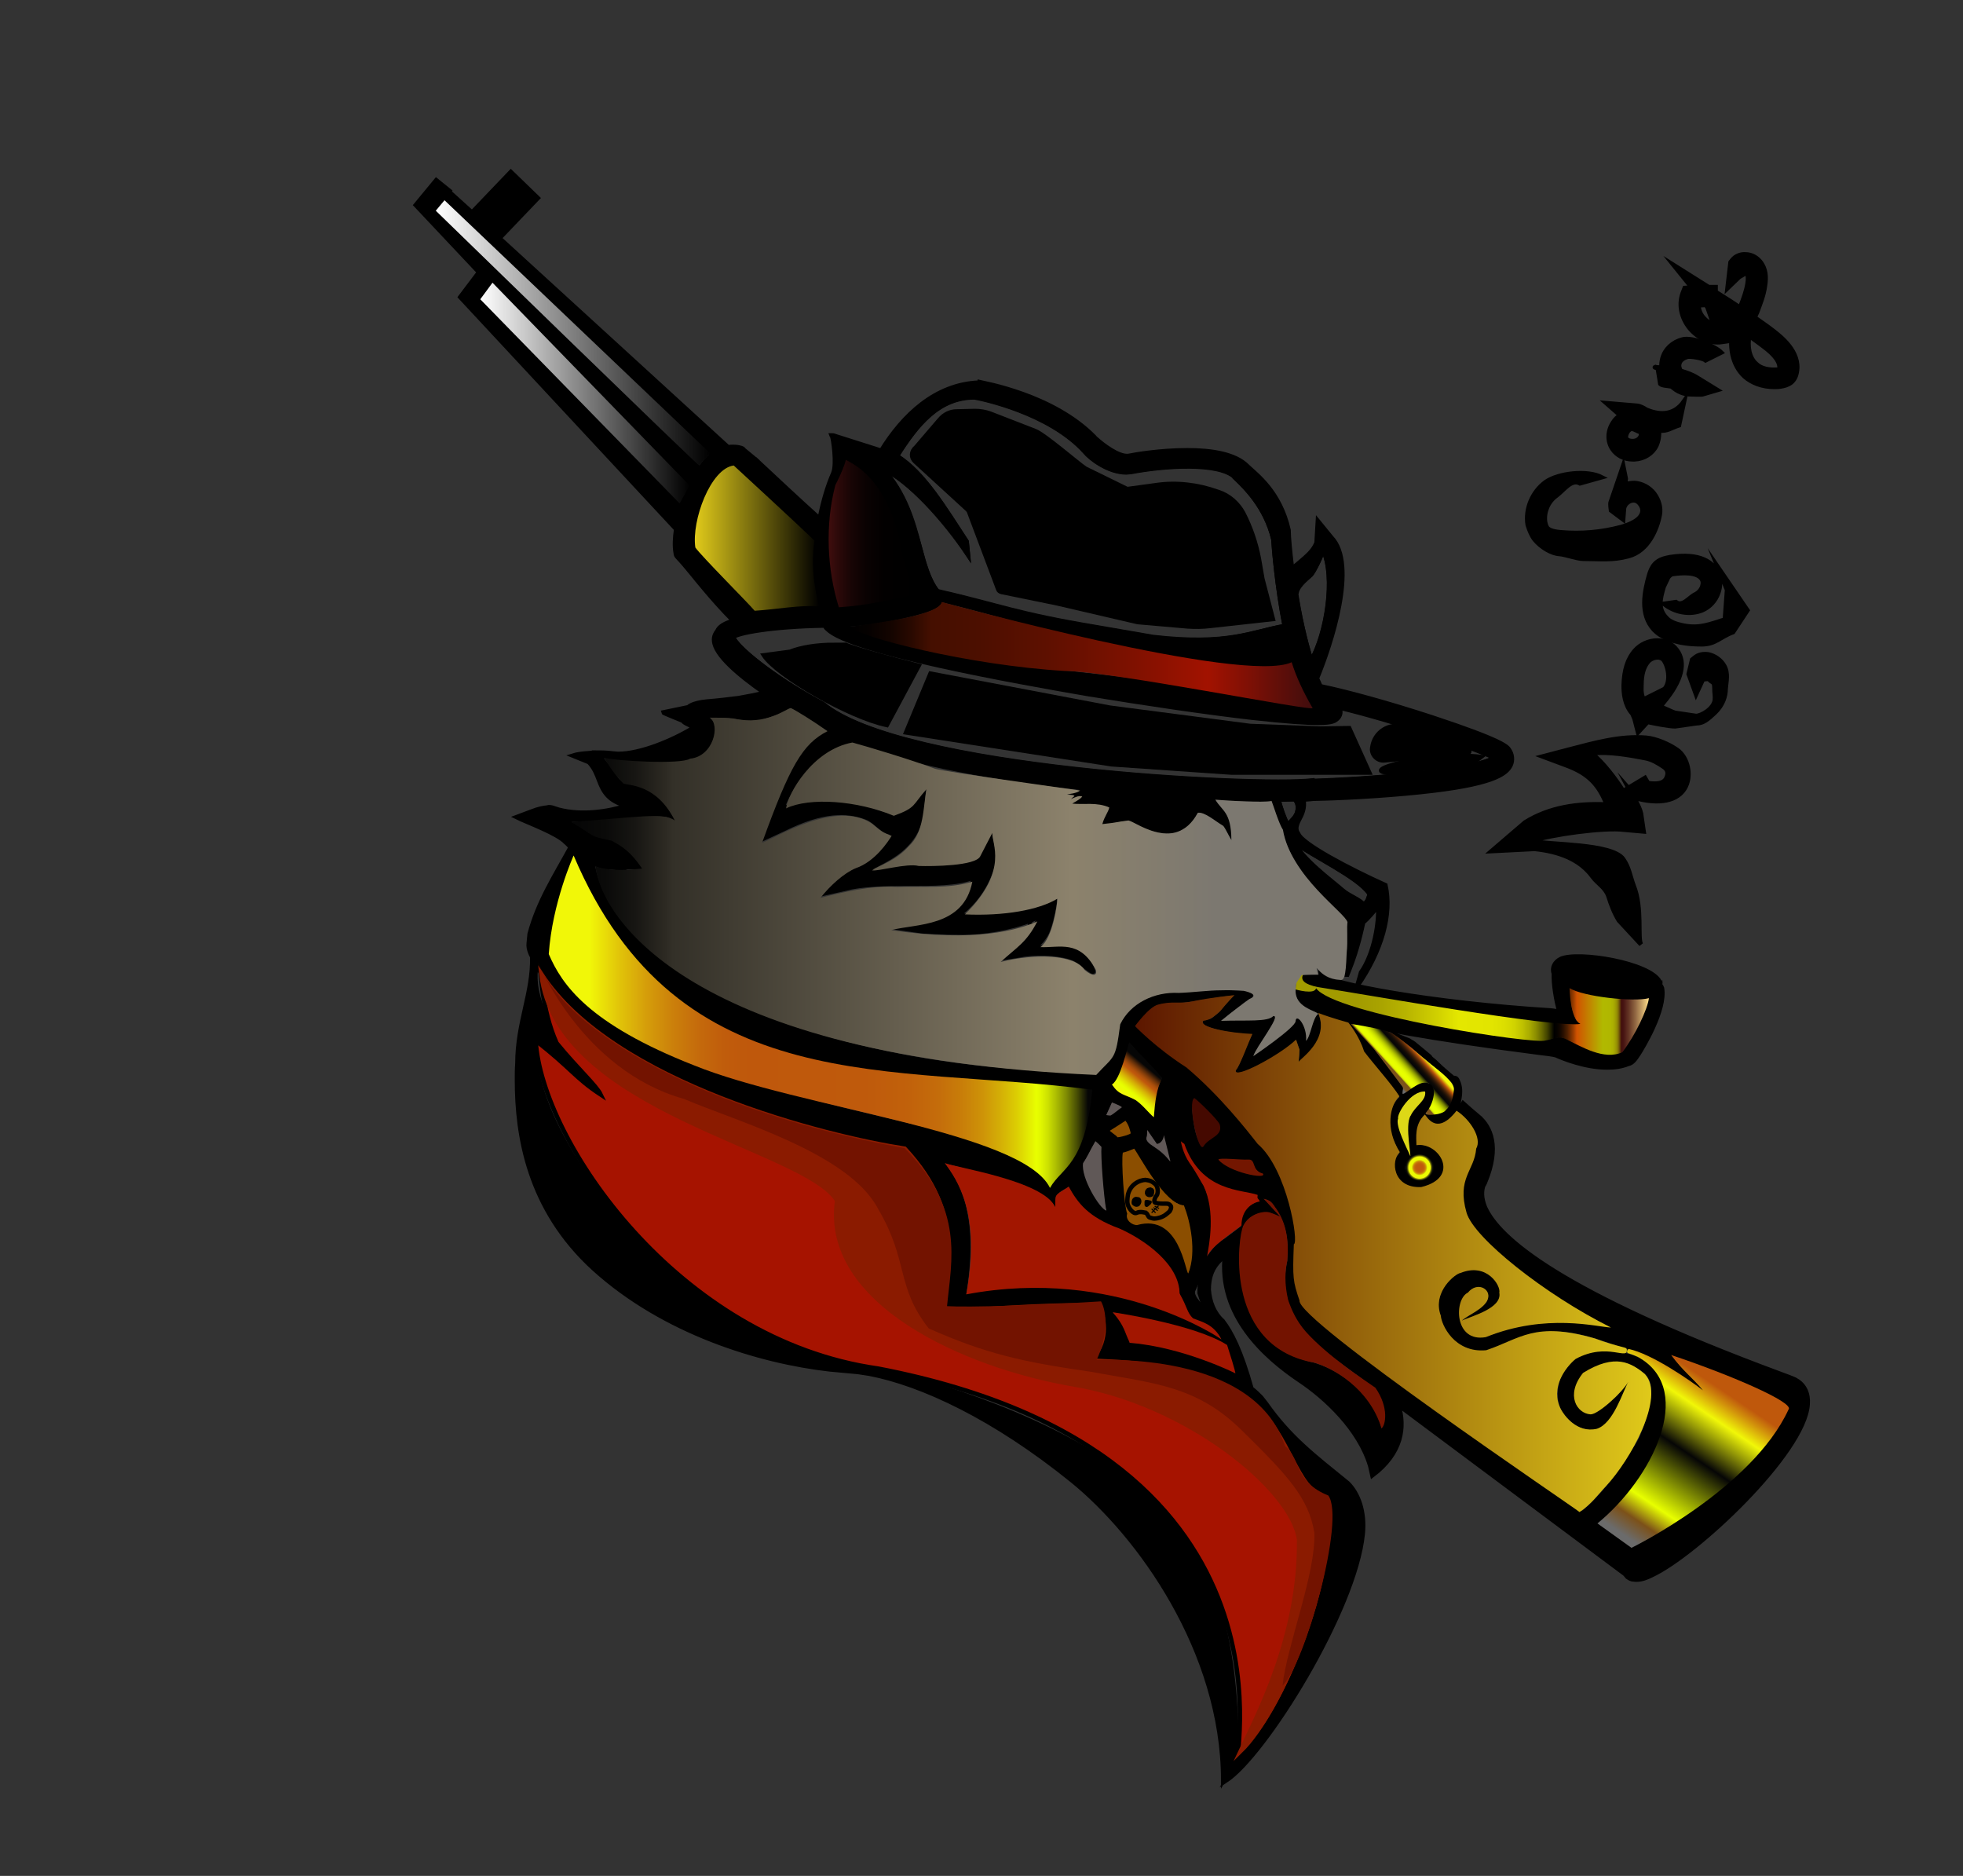 <?xml version="1.0" encoding="utf-8"?>
<!-- Generator: Adobe Illustrator 25.3.0, SVG Export Plug-In . SVG Version: 6.00 Build 0)  -->
<svg version="1.1" xmlns="http://www.w3.org/2000/svg" xmlns:xlink="http://www.w3.org/1999/xlink" x="0px" y="0px"
	 viewBox="0 0 450 430" style="enable-background:new 0 0 450 430;" xml:space="preserve">
<rect x="0" y="0" width="450" height="430" fill="#333333" stroke="none"/>
<style type="text/css">
	.st0{stroke:#000000;stroke-miterlimit:10;}
	.st1{fill:none;stroke:#000000;stroke-miterlimit:10;}
	.st2{fill-rule:evenodd;clip-rule:evenodd;stroke:#000000;stroke-miterlimit:10;}
	.st3{fill:#A61300;stroke:#000000;stroke-miterlimit:10;}
	.st4{fill:#A21600;}
	.st5{fill:#8B1B00;stroke:#8B1B00;stroke-miterlimit:10;}
	.st6{fill:#731300;}
	.st7{fill:#8B4E00;}
	.st8{fill:#605857;}
	.st9{stroke:#000000;stroke-width:0.25;stroke-miterlimit:10;}
	.st10{fill:none;stroke:#000000;stroke-width:0.25;stroke-miterlimit:10;}
	.st11{fill:url(#SVGID_1_);}
	.st12{fill:url(#SVGID_2_);}
	.st13{fill:url(#SVGID_3_);}
	.st14{fill:url(#SVGID_4_);}
	.st15{fill:url(#SVGID_5_);}
	.st16{fill:url(#SVGID_6_);}
	.st17{fill:#DDD817;}
	.st18{fill:url(#SVGID_7_);}
	.st19{fill:url(#SVGID_8_);}
	.st20{fill:url(#SVGID_9_);}
	.st21{fill:url(#SVGID_10_);}
	.st22{fill:url(#SVGID_11_);}
	.st23{fill:url(#SVGID_12_);}
	.st24{fill:none;}
	.st25{fill:#450900;}
	.st26{fill:#731600;}
	.st27{fill:url(#SVGID_13_);}
</style>
<g id="Layer_1">
	<g id="Layer_1_1_">
		<g>
			<path class="st0" d="M319.1,177.1c0,0,14-1.7,17.7-2.1c0.5-0.1,1.1-0.3,1.5-0.6l1.2-0.9C327.3,172.1,310.1,177.1,319.1,177.1z"/>
			<path class="st0" d="M317.4,174.3c5.5-0.5,15.9-1.5,19.2-1.8c0.3,0,0.3-0.4,0.1-0.5c-2.5-1-9.6-3.6-14.9-5.3
				c-3.3-1.1-6.7,1.1-7.2,4.5C314.2,172.9,315.7,174.5,317.4,174.3z"/>
			<path class="st0" d="M351.8,194.6c5.7,0.6,10.4,2.4,13.3,6.4c1.1,1.5,2.9,2.4,3.6,4.4c0.6,1.9,1.3,3.8,2.4,5.6l5.1,5.5
				c-0.9-1.4,0.4-8.3-1.7-13.5c-0.8-2.1-1-4.1-2.4-6.1c-2.6-3.6-16.8-3.2-21-4.1c4.4-1.5,16.7-3.2,21.2-2.6l4.5,0.4l-0.6-4.1
				c-0.4-1.9-2.1-4.3-3-6l2.3,2.6c5.7,1.4,9.9,0.2,11.2-3.4c1-2.9-0.1-6.3-2.2-7.8c-2-1.4-4.9-2.6-7.1-2.8c-6-0.5-11.9,1.2-17.7,2.7
				l-6.1,1.6l5.9,2.2c4.6,1.8,7,4.2,8.8,8.8c-6.6-0.3-13.1,0.6-18.7,4.1l-7.7,6.6L351.8,194.6z M364.9,172.7
				c3.7-0.5,8.7,0.4,12.3,1.1c1.6,0.3,3,1.2,4.2,2c1,0.7,1,1.5,0.7,2.3c-0.5,1.5-2.2,1.7-4.3,1.4l-0.7-1.2l-5,3
				C370.5,178.7,367.3,174.5,364.9,172.7z"/>
			<path class="st0" d="M384,148.5c-1-1.1-2.5-1.7-4.1-1.7l0,0c-1.9,0-3.9,0.9-5.1,2.3c-1.7,1.9-2.5,4.5-2.6,8
				c0,1.8,0.2,4.4,1.9,6.4c0,0,0,0,0.1,0.1l0.5,1.2l0.8,3.1l2.2-2.4c1.4,0.3,4.9,1,6.3,1l4.9-0.7c1.5,0,2.5-0.8,4.2-2.4
				c1.9-1.8,2.5-3.9,2.5-5.5c0.1-1.6,0.7-3.6-0.4-5.4c-0.7-1.2-2.1-2.2-3.5-2.5c-1.2-0.2-2.4,0-3.3,0.8l-0.5,0.4l-0.8,3.3l1.7,4.7
				l1.6-3.5c0.2,0.1,1.2-0.2,1.4,0c0.5,0.8,1.2,0.4,1.2,1.8c0,1.3,0.2,2.1,0.1,3c-0.3,2-3.1,3.6-4.3,3.6l-4.7-0.7
				c-0.4,0-3.1-1.4-3.5-1.4l1.6-2C385.9,155.2,386.5,151.2,384,148.5z M376.8,160.3c-0.4-0.7-0.6-1.7-0.5-3.2c0-2.5,0.5-4.2,1.5-5.4
				c0.5-0.6,1.4-1,2.2-1l0,0c0.4,0,0.8,0.1,1.2,0.4c1.1,1.2,2,4.9,0.4,6.8L376.8,160.3z"/>
			<path class="st0" d="M400.6,139.9l-6.9-10.1l2.2,5.4l-0.5,6.8c-3.5,1.1-5.8,2.1-9.4,1.4c-2-0.4-3.2-0.9-4-1.8
				c-1.9-2-1.5-4.1-0.6-7.1c0.1-0.2,0.9-1.9,1-2.1c0.1-0.2,0.7-0.8,1-0.8c2.1-0.3,5.8-0.6,6.8,1.3c0.3,0.6,0.1,1.2,0,1.6
				c-0.3,0.8-0.9,1.4-1.5,1.7c-1.4,0.6-3,3-4.5,1.8l-2.8,0.4c2.6,2.1,6.1,2.6,8.8,1.5c1.7-0.7,3.1-2.2,3.7-4
				c0.6-1.6,0.5-3.3-0.1-4.7c-1.1-2.2-3.9-4.6-11-3.5c-0.9,0.2-2.4,0.4-3.5,1.6c-0.7,0.8-1,1.7-1.2,2.3c-1.2,4.1-2.2,9.2,1,12.7
				c1.9,2,4.4,2.6,6.2,3c1.6,0.3,3.2,0.4,4.8,0.4c3.2,0,4.2-1.7,7.2-2.8L400.6,139.9z"/>
			<path class="st0" d="M351.8,123.7c1.5,1.8,3.9,3.2,5.7,3.3c1.3,0.1,4.1,1.1,5.4,1.1c3.8,0,6.7,0.4,10.4-0.6
				c4.6-1.2,6.6-6.3,7.2-9.5c0.3-1.7-0.2-3.4-1.3-4.9c-1.1-1.4-2.8-2.3-4.5-2.4c-0.7,0-1.4,0.1-2.1,0.3l0.1-1.3l-0.6-3l-2.9,8.5
				c-0.1,0.5,0.1,1.8,0.1,1.8l2.8,2.1l0.2-2.6c0.1-0.4,0.3-0.8,0.6-1.1c0.5-0.5,1.1-0.7,1.6-0.7s1.1,0.3,1.5,0.9
				c0.4,0.5,0.6,1.2,0.5,1.7c-0.3,2-3.2,3-4.9,3.5c-4.5,1.2-9.1,1.6-13.8,1.2c-1.1-0.1-2.5-0.3-3.1-1c-0.2-0.3-0.4-0.8-0.5-1.4
				c-0.3-2.2,0.7-4.6,2.5-5.9s3.5-4,5.5-2.9l5-1.4c-3.3-1.7-9.9-1-12.9,1.1c-3,2.2-4.7,6.1-4.1,9.8
				C350.6,121.6,351.1,122.8,351.8,123.7z"/>
			<path class="st0" d="M369.8,96.8c-1.3,1.9-1.4,4.3-0.2,6.1c1,1.5,2.7,2.4,4.7,2.4c0.1,0,0.3,0,0.4,0c2.2-0.1,4.1-1.3,5-3.1
				c0.5-1.1,0.7-2.3,0.6-3.5c2,0.2,2.7-0.6,4.6-1.2l1.2-5.6c-2.6,3.8-6.3,3-8.7,2c-0.6-0.4-1.3-0.8-2.1-0.9l-7.1-0.6l3.2,2.8
				C370.8,95.6,370.2,96.1,369.8,96.8z M373.1,99c0.2-0.3,0.6-0.7,1-0.7h0.1c0.3,0.1,0.6,0.2,1,0.4c0.3,0.2,0.7,0.3,1,0.4
				c0,0.4,0,0.8-0.2,1.1c-0.3,0.5-0.9,0.9-1.7,0.9c-0.3,0-1.1,0-1.5-0.6C372.6,100.2,372.8,99.5,373.1,99z"/>
			<path class="st0" d="M380.1,84.2c-1.3-0.1-0.7,0.1,0,0.2V84.2z"/>
			<path class="st0" d="M383.2,88.6c1.3,1.2,2.8,1.8,4.4,1.8c0.4,0,2.4,0.1,2.7,0l3.4-1l-4.4-2.7c-1.2-0.8-2.6-1.3-4-1.7
				c-0.3-0.5-0.5-1.1-0.3-1.7c0.2-0.8,1.1-1.3,1.8-1.5c0.7-0.2,3.6,0.3,4.2,0.8l3.6-1.8c-1.5-1.5-6.6-3.6-8.9-3s-4,2.2-4.6,4.3
				c-0.2,0.8-0.3,1.5-0.2,2.3c-0.2,0-0.6,0-0.9-0.1l0.6,3.7C381,88.4,382.1,88.4,383.2,88.6z"/>
			<path class="st0" d="M386.2,66l-0.5,1.3c-0.9,2.6-0.3,5.5,1.6,7.9c1.9,2.3,4.7,3.6,7.4,3.2l1.4-0.2l0.4-1.3c0.2-1,0.4-2,0.3-3
				c0.2,0.2,0.5,0.3,0.7,0.5c0,0.1,0,0.2-0.1,0.2c-1.2,4.8-0.3,9.1,2.5,11.7c1.7,1.5,4.1,2.4,6.8,2.4c0.5,0,1,0,1.5-0.1
				c0.7-0.1,1.6-0.3,2.4-0.9c0.7-0.6,1.1-1.3,1.3-2.4c0.9-4.7-3.8-8.2-5.3-9.4c-1.4-1.1-2.9-2.1-4.3-3.1c0.1-0.4,0.3-0.8,0.5-1.2
				c0.7-1.9,1.5-3.8,1.8-6c0.4-2.3,0.1-4-0.9-5.4c-0.8-1.1-2.1-1.9-3.5-1.9c-1.2-0.1-2.4,0.4-3.1,1.3l-0.4,0.5l-0.7,6l2.7-2.6l1.7-1
				l0,0c0.3,0.5,0.4,1.3,0.2,2.5c-0.3,1.8-0.9,3.4-1.6,5.2c0,0.1-0.1,0.2-0.1,0.3c-1.6-1.1-3.2-2.1-4.8-3.1l-0.8-0.5v-1.1h-1.6
				l-8.1-5.1l4.2,5.2L386.2,66z M401,77c1,0.8,2.1,1.5,3.1,2.3c2.9,2.1,4.1,3.9,3.8,5.4l0,0c-0.1,0-0.1,0-0.2,0
				c-2.1,0.2-4-0.2-5.1-1.3C400.9,81.9,400.6,79.3,401,77z M391,69.9l0.4,0.5l1.4,4c-0.8-0.3-1.6-0.8-2.3-1.6
				c-0.7-0.8-1.1-1.8-1.1-2.8L391,69.9z"/>
			<path class="st0" d="M210.6,152.6c-6.8-1.7-13.6-3.6-16.8-4.8l-3.9,0.5l1.4-0.5c-4.1,0-7.7,0.6-10.2,1.6l-6,0.8
				c3.1,4.7,19.6,14.2,28.2,16L210.6,152.6z"/>
			<polygon class="st0" points="254.8,175.2 282.3,177.1 313.9,177.1 309.3,166.9 302.7,167 286.6,166.4 254.4,162.2 213.3,154.4 
				207.7,167.9 			"/>
			<path class="st0" d="M320.1,268.7c0.5,1.6,2,2.3,3.3,2.8c0.8,0.2,1.6,0.4,2.4,0.4c0.7,0,1.3-0.3,1.9-0.5c0.9-0.4,1.3-0.8,2.1-1.6
				c0.5-0.6,0.9-0.7,0.9-1.6c0.1-1.9-1.5-4.2-2.5-4.6c-1.5-0.6-2.4-0.9-3.7-0.5c-0.1-2.6-0.3-3.5,0.7-5.9c1.2-2.9,3.9-4.3,3.2-7.3
				L328,249l-1-0.3c-1.3-0.2-1.5,0.3-2.5,0.8c-3.1,1.5-6.2,4.2-5.5,9.2c0.2,1.5,2.4,5,2.3,5.9C320.5,265.1,319.6,267,320.1,268.7z
				 M320.1,257.3c0-4.1,2.9-5.2,5.1-7c0.5-0.4,0.9-0.5,1.5-0.5c0.1,0,0.3,0.1,0.4,0.2c0.5,2.6-2.3,3.4-3.4,6.1
				c-1.1,2.7-0.3,5.6,0,8.6l1.4-0.4l1.2,0.3c1.8,0.4,1.4,0.5,1.9,1.1s1,1.5,0.8,2.4c-0.1,0.4-0.4,0.8-0.8,1.2
				c-0.5,0.5-0.7,0.6-1.6,0.7c-1.2,0.1-1.6,0.6-2.8,0.2c-1-0.3-2.1-1.2-2.2-2.4c0-0.8,0.2-1.2,0.9-1.5l0.2-0.1l0.1-0.6
				C323,264.6,320.1,259,320.1,257.3z"/>
			<path class="st0" d="M209.8,105.8l12,11c0.1,0.1,0.2,0.3,0.3,0.4l6.7,17.8c0.1,0.4,0.4,0.6,0.8,0.7l12.7,2.6l18.5,4.3l11.5,1
				c1.6,0.1,3.3,0.1,5-0.1l14.5-1.6l-2.4-9.2l-0.8-4.6c-0.7-3.7-1.9-7.2-3.6-10.5c-1.2-2.2-3.2-4-5.6-4.8l-0.3-0.1
				c-4.5-1.6-9.4-2.2-14.1-1.5l-6.6,0.9l-9.6-4.7c-1.9-1.3-9.4-7.8-11.5-8.6l-10.3-4c-1.1-0.4-2.3-0.6-3.5-0.6l-4.2,0.1
				c-1.5,0-2.9,0.7-3.9,1.9l-5.4,6.3C208.8,103.5,208.8,104.9,209.8,105.8z"/>
		</g>
		<g id="XMLID_1_">
			<path class="st1" d="M296.5,151.6c1.3,4.3,2.9,8.2,5,10.7c-7.4-0.5-28.5-5-53.8-7.7c-30.7-3.2-49.6-7.5-54.2-11.4
				c5.2-0.3,10.1-1.2,12.9-1.8c8.3-1.8,9.1-2.9,9.2-4c14.6,3.6,30.4,8.6,47.9,11.5c8.8,2.2,16.4,3.2,23.6,3.6
				C290.2,152.6,293.4,152.3,296.5,151.6z"/>
			<path class="st1" d="M303.3,126c2.9,6.3,0.8,19.1-2.7,25.4c-1.5-4.7-2.7-10.3-3.5-15.5h0.1c0.3-1.5,1.8-2.8,3.3-4.1
				C301.2,131.1,303.1,127.1,303.3,126z"/>
			<path class="st1" d="M296.8,183.2c0.5,0.6,0.8,1.2,0.7,2.3c-0.2,2.1-1.9,2.7-2.2,3.8c-1-1.9-1.9-4.6-2.2-6
				C294.5,183.2,295.7,183.2,296.8,183.2z"/>
			<path class="st1" d="M265.4,187.1H265c-0.2-0.1-0.4-0.2-0.6-0.3C264.8,186.9,265.1,187,265.4,187.1z"/>
			<path class="st1" d="M313.9,204.9c0,0.2,0.1,0.6-0.1,0.7c-0.2,0.8-0.2,0.8-1.1,1.8c-1.1-1.3-3.4-2-4.9-3.3
				c-2.5-2.2-9.4-7.2-11.1-11.1c4.4,3.3,14.4,7.9,17.1,11.6L313.9,204.9z"/>
			<path class="st1" d="M315.6,317.9c2.1,2.9,3.6,7.7,0.8,10.8c-1-7.8-9.3-14.5-16.2-16.1c-11-2.6-16.9-11.4-16.2-26.5l0.4-4.3
				l-3.3,2.5c-0.2,0.1-6,3.3-6,12c0.1,0.4,1.3,3.9,1.4,4.3c-0.4-0.5-3.6-3.2-3-4.8l0,0c4.6-10,5.3-19.7,0.3-26.8
				c-3.3-4.6-4.1-9.3-3.5-14.1l0.7,4.7c0,0.1,1.4,4.6,1.4,4.6c5.5,9.7,10.7,7.1,16.9,9.8c0.5,0.2,2,0.7,2.4,1c0.5,0.5,0.8,1,0.9,1.1
				c3.3,4.8,3.3,8.4,3.1,12.8c0,0,0,0,0,0.1c-2.6,12,5.5,18.3,14,24.4c1,0.8,2,1.5,3,2.2L315.6,317.9z M291.6,277.6l-3-3.3
				c0,0.4,1,1.1,0.4,1.3c-3.9,1.7-3.6,2.8-3.9,3.8l-0.2,1c-0.1,0.2-0.1,0.3-0.1,0.5l0.1-0.5C285.6,278.4,289.4,276.7,291.6,277.6z"
				/>
			<path class="st0" d="M321.3,250.2c0,0.3,0,0.6-0.2,0.9l-8-10.1c-0.5-0.7-1.8-4-2.2-4.6l1.1,1c0.3,0.3,0.6,0.7,0.9,1
				c0.4,0.6,1,1.3,1.3,1.8l6.5,8.3C321.1,249.1,321.3,249.6,321.3,250.2z"/>
			<path class="st0" d="M334.4,248.3c0.2,0.6,0.3,1.2,0.3,1.9c0,0.9-0.2,1.8-0.3,2.4l0,0v0.1c-0.3,1.3-1.5,3-2.9,3.9l-0.2,0.1
				c-0.4,0.2-0.8,0.5-1.2,0.5c-0.1,0-0.2,0-0.3,0c-0.4,0-0.8-0.1-1.2-0.2c-0.2-0.1-1-0.7-1.3-1.2l1.2,0.1c0.4,0.1,0.9-0.1,0.9-0.1
				c0.3,0.1,0.4,0,0.7-0.1c1.5-0.9,0.6-0.3,1.5-0.9l0.4-0.7c0.7-1,0.7-0.7,1-1.8s1-2.5,0.6-3.5c-0.3-0.8-0.2-0.8-0.7-1.2
				c-0.2-0.1-0.5-0.4-0.9-0.7c-1-0.8-1.2-1-2.3-2.1c-0.3-0.3-0.9-0.9-1.2-1.1c-0.4-0.3-0.9-0.6-1-0.8s-0.5-0.4-1-0.8
				c-0.5-0.4-1.3-1.3-2.2-2c-0.6-0.6-2.9-2.1-3.3-2.4l2,0.8c0.4,0.3,1,0.5,1.6,1.1c0.9,0.7,1.8,1.5,2.3,1.9c0.6,0.5,0.9,0.7,1,0.9
				s0.2,0.3,0.5,0.5c0.4,0.3,0.7,0.6,1,0.9c1.1,1.1,2,1.8,2.9,2.6c0.3,0.2,0.6,0.5,0.8,0.7C333.9,247,334,247.3,334.4,248.3z"/>
			<path class="st0" d="M338.2,300.8l-0.2,0.1C338,300.9,338,300.8,338.2,300.8z"/>
			<path class="st1" d="M267,247.1c-1.1,2.2-2.2,5.4-1.9,10.2c-1.4-1.1-4.7-4.6-6.1-5.3c-2.7-1.2-4.1-2-4.5-3.3
				c2-2.4,3.3-6.8,4.1-10.7C261.4,241,264.2,244.1,267,247.1z"/>
			<path class="st1" d="M271.8,276c1.8,5.8,3.1,11.4,0.5,17.8c-1.2-6.9-3.9-14.1-10.6-12.7c-0.4,0.1-0.9,0.1-1.2,0.1l-1.4-0.6
				c-1.1-0.4-2-4.6-2.2-16.6c1.2-0.2,2.4-0.7,2.8-1c0.1-0.1,0.2-0.1,0.4-0.2c0.9,1.3,1.9,2.8,2.7,4.2
				C265.5,271.1,268,275.2,271.8,276z"/>
			<path class="st1" d="M266.8,255c0.1,4.8,1.4,9.5,2.8,14c-0.9-1.3-1.9-2.9-3.3-4.2c-1-1-4.6-2.5-3.9-4.3c0.2-0.5,0.2-1.2,0.1-1.7
				l-0.4-1.9l3.4,4.9C266.8,261.2,266,259.2,266.8,255L266.8,255z"/>
			<path class="st0" d="M173.3,105.4L173.3,105.4L173.3,105.4L173.3,105.4z"/>
			<path class="st1" d="M214.1,137.1h-0.6l0.1-0.1C213.8,137,214,137.1,214.1,137.1z"/>
			<path class="st1" d="M258.1,253.8c-0.3,0.1-3.1,2.3-3.4,2.4c-0.3,0.1-1.6-0.1-1.9,0c0.1-0.5,1.7-3.6,1.8-4
				C255.1,252.4,257.6,253.5,258.1,253.8z"/>
			<path class="st1" d="M279.9,257.7c-0.1,0.8-0.4,1.9-0.9,2.5c0,0-0.1,0.3-0.4,0.6h-0.1l-2,1.6c-0.2,0.1-0.9,1.3-1.1,1
				c-1.8-2.3-2.2-4.8-2.6-8.9c0-0.4,0.6-3.9,0.9-3.7C275.6,252.7,277.8,255.2,279.9,257.7z"/>
			<path class="st1" d="M258.2,256.1c0.2,0.4,1.5,3.3,1.6,3.8c-0.6,0.4-3.1,1.3-3.7,1.3c-0.4-0.3-2.5-2.2-2.8-2.5
				c0.2-0.1,1.9,0.1,2,0C256.2,258.4,257.4,256.6,258.2,256.1z"/>
			<path class="st1" d="M101.8,45.4l61.4,58.9c-1,0.8-1.9,1.9-2.8,3.2L99.6,48L101.8,45.4z"/>
			<path class="st1" d="M283,261.1c0.2,0.3,0.1,0.7-0.3,0.7s-0.8,0-1.2,0c0.3-0.3,0.7-0.7,1.1-1.1C282.7,260.8,282.8,261,283,261.1z
				"/>
			<path class="st0" d="M285,280.5l-0.1,0.5C284.9,280.8,285,280.6,285,280.5z"/>
			<path class="st1" d="M288,267.4c0.2,0.3,1.4,1.1,1.3,1.5c-1.2,2.8-10.9-3.3-13.2-4.7c0.9,0.2,5.5,1.6,6.3,1.6c1,0,2-0.1,2.8-0.1
				c0.4,0,0.9-0.1,1.3-0.1c0.1,0,0.3,0.1,0.4,0.2C287.2,266.3,287.6,266.9,288,267.4z"/>
			<path class="st1" d="M112.7,64.6l45.6,46.4c-0.8,1.6-1.5,3.3-2.1,5l-46.4-47.6L112.7,64.6z"/>
			<path class="st0" d="M288.6,274.3l3,3.3c-2.2-0.9-6,0.8-6.6,2.8l0.2-1c0.3-1-0.1-2.1,3.9-3.8
				C289.6,275.4,288.6,274.7,288.6,274.3z"/>
			<path class="st1" d="M187,123.8c-0.2,1.7-0.3,3.4-0.3,5.2c0,3.5,0.4,7,1.4,10.4c-5.5,0.1-10.7,0.5-14.9,1.1
				c-0.2,0-0.4,0.1-0.6,0.1c-0.1-0.3-0.2-0.7-0.5-0.9c-2.9-2.7-5.3-5.5-7.6-8.2c-1.9-2.2-3.1-3.4-5-5.2c-0.3-0.3-0.6-0.8-0.6-1.2
				c-0.7-5.6,3.6-15.8,7.8-18.3c0.6-0.4,1.1-0.4,1.4-0.4h0.1l2.4,2C175.7,113,181.5,118.6,187,123.8z"/>
			<path class="st1" d="M291.9,123.6c0.1,1.8,0.8,10.7,2.6,19.9c-7.5,1.3-12.9,4.5-30.2,2.5l-12.7-2.2c-18.7-3.1-22.3-5-36.7-8.3
				c-2-2.5-3-6.1-4.1-10.3c-1.5-5.7-3.3-12.2-8.5-17.9c6.1,2.8,14.5,12,19.6,19.8l-0.3-3c-4.9-7.4-9.8-15.8-16-19.6
				c4.6-7.3,9.6-13.5,17.8-13.5c1.7,0.3,17.2,3.5,25.3,12.5c1.2,1.5,5.3,4.7,9.5,4.7c0.3,0,0.7-0.1,1.1-0.1l0,0
				c7.4-1.4,20.3-2.4,23.9,1.3l1.4-1.4l-1.4,1.5C285.3,111.6,290.1,116.1,291.9,123.6z"/>
			<path class="st1" d="M250.4,249.8c-0.2,5.7-1.6,11.5-4,15.5c-0.3,0.5-0.6,0.9-0.9,1.3l-0.6,0.9c-0.6,0.5-0.3,0.3-0.7,0.8
				c-1.5,1.8-2.9,3.3-3.2,4.9l-0.4-0.7c-3.4-4.8-11.2-9.3-32.2-14.3c-31.6-7.5-76.4-17.8-82.7-39.3c0.3-7,2.4-17,5.8-23.7
				c5.2,13.2,15.2,32.3,35.9,41.7C189.7,246.9,219.7,246.4,250.4,249.8z"/>
			<path class="st1" d="M286.2,265c0.1,0.1,0.1,0.2,0.2,0.3C286.3,265.2,286.2,265.1,286.2,265L286.2,265z"/>
			<path class="st0" d="M190.6,99.8L190.6,99.8C190.6,99.8,190.7,99.9,190.6,99.8z"/>
			<path class="st1" d="M252.9,262.6c0,7.4,0.4,13,1.8,16.5c-3.8-3-6.9-8.7-6.9-12.1v-0.5c0-0.1,0.1-0.2,0.1-0.3
				c1-1.7,2.2-3.6,3.2-5.7C251.7,261.5,252.4,262.2,252.9,262.6z"/>
			<path class="st1" d="M277.6,303.8c2.1,1.3,4,3.8,6.4,12c-8.8-5.5-20-7.3-25.5-7.5c-0.1-2.3-1.5-5.1-4.9-8.2
				c10.6,1.5,20.8,4.6,27.2,8.1l-5.4-3.8c-17.2-9.5-42-10.9-53.9-7.2c-0.2,0.1-0.4,0.1-0.6,0.2c2.9-17.7-0.5-25.7-5.6-31.6
				c12.9,3.1,23.9,6.2,26.2,9.4v-0.7c0.7-2.1,2.7-2.2,3.7-3.3c2.1,4.8,4.7,7.7,9.5,9.4c0.9,0.1,3.3,0.9,3.5,1.4l1.1,0.8
				c6.3,3.2,11.2,8,11.7,13.6c1,3.1,1.8,5.2,3.5,5.8c0.6,0.2,1.3,0.5,2,0.8c0,0.1,0.4,0.2,0.4,0.3L277.6,303.8z"/>
			<path class="st1" d="M254.7,181.2c-0.7,0.1-1.4,0.2-2.6,0.3c-1.4-0.2-3-0.2-5.3,0.3l3.3-1.1C251.7,181,253.2,181.1,254.7,181.2z"
				/>
			<polygon class="st1" points="117.7,45.4 113,50.3 112.5,49.8 117.2,45 			"/>
			<path class="st1" d="M173.3,105.4L173.3,105.4l-1.3,1.4L173.3,105.4L173.3,105.4L173.3,105.4z"/>
			<path class="st1" d="M210.6,136.3L210.6,136.3c-3.5,1.1-11.2,2.8-18.3,3c-3.6-9.9-3.5-23.6,0-30.6c0.8-1.5,1.2-2.8,1.3-3.9
				c10.3,5.6,11.3,14,13.4,21.7C207.9,130,208.9,133.4,210.6,136.3z"/>
			<path class="st2" d="M190.7,99.9L190.7,99.9C190.7,99.9,190.6,99.8,190.7,99.9z M168,145.9v0.1c0.8,2.2,8.7,8.9,20.2,15.1
				l0.4,0.2c18.1,15.1,99.3,19,112.2,17.6v0.1c19-0.6,38.5-3,41.6-5.3v-0.1c-3.4-1.9-22.1-8.3-35.5-11.6c0.4,0.9,0.2,1.9-0.5,2.6
				c-0.5,0.4-1,0.9-4.3,0.9c-2.7,0-7.4-0.3-15.4-1.2c-10.4-1.2-24-3.2-37.4-5.4c-16.2-2.7-54.6-9.6-59.7-14.9
				c-0.3-0.3-0.5-0.5-0.6-0.8C176.6,143.4,169.2,145,168,145.9z M281,232.6c-0.3,0.4-2.7,1.7-2.4,1.7c1.1,0.2,3.5-0.2,5.3-0.2
				c1.4,0,2.4-0.2,4.5-0.2h1.1v-0.1c0.9,0.3,1.6,0,2.4-0.6c0.7-0.6-5.6,9.4-5.9,10.3c0.8-0.6,7.5-5.7,8.5-6.5l0.8-0.6l0.8-0.7
				c0.9-0.6,0.9-0.6,1.3-1.9c0.2-0.5,1.4,1.9,1.6,2.4c0,0.1,0.3,3.1,0.4,3.1c1.1-0.9,1.8-5,2.6-6.1c0.5,1.5,0.5,3.1-0.1,4.5
				c-0.5,1.2-0.8,2.2-2.1,3.3c-0.5,0.4-1,0.8-1.5,1.3l0.1-1.7l-1-3c0-0.2-2.3,2.4-2.3,2.3c-4,2.9-5.9,3.6-7.2,4.3c0,0,0,0-0.1,0
				c-0.6,0.1-4.3,1.7-4,1.3c1.1-1.5,2-4.8,2.9-6.5c0.3-0.6,0.8-1.6,1.1-2.3c-7.6-0.3-13.5-2.5-11-2.5c1.2,0,2-1.1,2.9-1.7l1.8-2.1
				c0.9-1.1,2.2-2.3,2.2-2.4c-0.6-1-10.4,1.4-13.5,1.4c-4.7,0-6,0.5-8.2,3.1l-2.4,2.7c3.7,4.1,9.6,6.4,13.5,10.4l0.6,0.4
				c4.6,3.6,9.5,9.4,14.8,16.2c0.2,0.2,0.5,0.4,0.7,0.6l-0.1,0.1c5.3,7.1,8.2,16,7.7,26.4v0.1c-2.2,9.5,6.7,15,14.9,20.9
				c0.9,0.6,2.5,1.9,3.7,2.8l47.2,33.9c3.8-3,7-7.1,9.7-11c0.9-1.3,1-1.4,1.2-1.8s0.6-0.9,1.7-2.7c0.9-1.4,0.9-1.4,1.8-3.7
				c1.3-3.4,2.4-7.5,1.9-10.5c-0.6-3.2-4.3-5.1-8.4-5.6c-1.5-0.2-6.9,2.1-7.5,2.8c-0.7,0.8-1.8,2.4-2,3.2c-0.3,1.6-0.6,1.3-0.1,3.6
				c0.2,1.1,1.2,3.2,4.3,3.2c1,0,5.7-3.9,6.5-4.9l-2,4.5c-1.5,2-2.7,3.3-5.1,3.2c-2.2-0.1-4.8-1.8-6-3.9c-1.3-2.1-1.1-4.2-0.8-6
				c0.3-1.9,1.8-3.6,2.8-4.8c2-2.3,6.7-2.8,8.7-2.5c4.6,0.6,7.5,1.3,10.4,5.4c2.5,3.6,2.6,8.7,1.2,13.5c-0.8,2.8-1.2,3-2.2,4.5
				c-1.1,1.7-1.4,2.2-1.6,2.6c-0.3,0.4-0.3,0.5-1.3,2c-2.6,3.8-5.8,7.9-9.6,11.1l7.8,5.6c8.7-3.9,32.6-21.2,36-31.7
				c0.1-0.4,0.2-0.7,0.3-0.9c-1.2-1-2.7-2.1-4.1-2.6c-9.7-3.6-18.3-7.2-26-10.6c3.5,2.5,6.3,5.9,7.6,7.4l-4.9-3.3
				c-1.5-0.8-4-2.4-8.3-3.8c-8-2.7-14.6-5.7-22.9-4.2c-0.5,0.1-3.7,1-4.1,1.3c-3.3,2.1-6.8,3.6-10.2,2.5c-3.6-1.1-6.3-4-7-7.4
				c-0.8-3.9,1.2-7.9,4.6-9.4c2.6-1.1,6.2-0.6,7.8,2.2c0.9,1.6,1,4.4-0.5,5.2c-1.3,0.6-3.4,1.2-4.1,1.5l2.9-2.2
				c0.4-0.5,0.9-2.2,0.1-3s-1.5-0.9-1.6-0.9c-1.2-0.2-2-0.1-2.9,0.9c-1.2,1.3-2,2.7-2.3,4.9c-0.2,2,1.8,5.5,4,6.1
				c2.5,0.8,5.6-1.5,8.6-2.1c0.5-0.1,1.1-0.2,1.6-0.3c8.3-1.5,16.8-1,24.8,1.4c-21-10.2-33.3-19.8-36.7-27.6c-0.7-1.6-1-3.1-1-4.6
				c0-1.3,0.3-2.6,0.8-3.9l0,0l0,0l0.1-0.2c2.1-4.9,3.5-8.5,1.3-10.5l-1.4-2.7c-0.8-0.7-1.6-1.3-2.3-1.9c0.5-0.4,0.9-1,1.2-1.5
				c1.2,1.1,2.4,2.1,3.7,3.2l-1.3,1.5l1.3-1.5c2.5,2.2,4.8,6.7,1.3,15l-0.1,0.2l-1.9-0.8l1.8,0.8c-0.7,1.6-0.6,3.4,0.2,5.4
				c3.1,7.1,17.2,19.5,67.7,38.2c3,1.1,3.4,1.3,3.7,1.5l-1.1,1.7v0.1l1.1-1.8c1.9,1.1,2.8,3.1,2.6,5.5
				c-0.7,11.1-25.6,34.5-35.8,39.2c-1,0.5-2.2,1-3.5,1c-0.4,0-0.7-0.1-1-0.1c-0.4-0.1-0.7-0.3-1-0.5l-0.6-0.7l-51.9-38.7
				c1.5,4.9,0.9,10.9-6,16.1l-0.5-2.2c-2.5-8.4-10.2-15.6-16.2-19.6c-7.9-5.3-18.7-14.9-17.1-28.8c-0.6,1.2-3.7,2.5-3.7,8
				c0.2,2.8,1.2,5.4,3.2,7.2l0,0c2,2.6,4.2,6.9,6.6,15.5c0.8,0.6,1.5,1.3,2.2,2l1.1,1.4c5.5,7.8,10.8,11.8,18.8,18.3l0,0l0,0
				c2.4,2.4,3.9,6.5,3.4,11.6c-1.7,17.4-22.4,50.7-31.4,56.6l3.1-5.6c8.4-5.5,20.6-34.5,22.1-50.4c0.4-3.8-0.3-7.4-1.8-8.9l0,0
				c-8.1-6.6-10.9-13.5-16.6-21.6c-9.2-8.8-26.1-9.8-30.2-9.8c-0.4,0-1.1,0.2-1.6,0.1l-1.9,0.1c-1.3,0.2-2.8,0.6-2.8,0.1
				c0.3-0.5,5.7-7.3,0.5-11.8c-3.2-0.4-6.5-0.7-9.7-0.7c-10.6-0.2-16.6-0.3-20.1,0.5c-1.9,0.4-2.3,0.5-4.1,1.2
				c-0.3,0-1.2,0.5-1.6,0.4l-0.4-0.1c1.3-6.2,1.8-11.1,1.8-15.3c0-12-4.7-16.7-10.1-21.8c-31.4-7.4-74.9-21-84.6-43.6
				c-1.2,6.3,1.9,11.3,4.4,18.4l7.2,8.8l-12.1-9.4c-1,25.3,39.6,70.2,72.1,73.9l6.4,1.3c11.9,2.5,41.1,11.1,59.6,26.2
				c16,13,22.9,31.1,22.9,62.3l-3.1,5.6c0-29.6-19.2-56.2-34.6-68.7c-17.9-14.5-34.5-22.2-46.5-24.5l-2.6-0.4l-6.5-0.6
				c-15.9-1.8-37.9-8.4-54.1-23.1c-15-13.7-17.6-30.5-17.6-43.3c0-1.3,0-2.5,0.1-3.7c0-9.4,3.6-16.2,3.4-24.5c0,0-1-1.6-0.8-3.1
				l0.2-2.1c2-7.5,5.8-13.3,9.4-19.9c-0.4-0.4-0.7-0.8-1.1-1.1c-1.9-2.1-8.9-4.6-11.3-5.8l3.2-1.2c2-0.8,3-0.9,3.8-1
				c0.8-0.3,1.9,0.3,2.7,0.5c5.4,1.4,11.5,0.4,15.5-0.9c-4.1-1.1-5.3-3.2-6.3-5.9c-0.5-1.3-1-2.7-2.3-4.1l-3.7-1.5
				c1.9-0.6,4.2-0.5,4.6-0.7c2.3,0,3,0,4.6,0.2c0.4,0,0.8,0.1,1.2,0.1c5.1,0,12.4-3,17.3-6c-1-0.8-2-0.9-2.5-1.6
				c0,0-4.5-1.8-4.5-1.9l5.8-1.2c0.7-0.8,3.1-1.2,4.2-1.3c2.5-0.2,5.1-0.5,7.4-0.8c2.3-0.4,4.3-0.8,5.8-1.2
				c-5.9-4.1-11.3-8.7-11.5-11.9c-0.1-0.8,0.2-1.6,0.7-2.2c0.4-1,1.6-1.8,3.7-2.4c-2.5-2.5-4.7-5-6.8-7.5c-1.8-2.1-4-5-5.9-7
				c-0.3-0.3-0.5-0.6-0.5-1c-0.3-1.6-0.2-3.5,0.1-5.5l-49.5-53.2l4.3-5.7L95.3,47l4.7-5.7l3.1,2.5L103,44l5.2,4.7l8.9-9.3l6.2,6
				l-8.8,9.2l52.4,47.9c0.7-0.1,1.5-0.1,2.2,0c0.5,0.1,1.2,0.2,1.4,0.6l2.9,2.4l0,0l-1.3,1.4l1.3-1.4l0,0l0.1,0.1
				c4.6,4.3,9.4,8.8,14.4,13.3c0.8-4.1,1.9-7.7,3.1-10.4c0.9-2.1,0-8.1-0.3-8.7h0.1c0.3,0,0.5,0.1,0.8,0.2l10.4,3.3
				c5-8.1,12.4-15.2,22.4-15.6c0.1,0,0.1,0,0.2,0v-0.1c0.4,0.1,4.5,0.8,9.8,2.7c5.3,1.9,11.7,5,16.5,9.9c0.1,0.1,0.2,0.3,0.4,0.4
				c1.3,1.2,5.1,4.2,7.4,3.9c1.4-0.3,7.3-1.3,13.5-1.3c5.4,0,11,0.8,13.8,3.7c2.1,2,7.4,5.8,9.4,14.6c0,1.5,0.3,4.8,0.8,8.9
				c0.5-0.5,1.1-1,1.6-1.4c2-1.7,3.3-2.8,4-4.6l0.3-5l3.1,3.8c6,6.2-0.1,24.6-3.3,32.3c0.3,0.7,0.6,1.3,0.8,1.8
				c6.3,1.3,15.7,3.9,25.5,7.1c16.4,5.4,17.3,6.8,17.7,7.4c0.8,1.1,0.9,2.5,0.4,3.6c-1,2.1-4.3,4.5-20.9,6.2
				c-8.6,0.9-18.5,1.4-24.4,1.5c-0.6,0.1-1.3,0.1-2.2,0.2c0.4,1.9-0.4,3.5-1,4.6c-0.8,1.5-0.8,2.4-0.2,3.2c0.9,2.4,11.8,8.1,20,11.8
				c1.5,6.6-0.8,15-6.5,23.2l0.9-3.2c3.1-4.4,4.2-11.8,3.9-15.2c-0.7,0.9-2.6,3.2-3.4,3.7c-0.3,1.4-1.3,6.2-3.2,10.9
				c-0.3,0.8-0.6,1.4-0.6,1.6l0.1-1.5c0,0-0.3-2.6,0.1-3.4c0.7-1.7,0.3-5.1,0.3-6.3c0,0,0.2-0.8,0-1.1L309,211c-0.2-0.9-1-1.5-3.8-4
				c-3-2.6-9.4-10.6-10.6-16.1c-0.1-1.1-2.2-5.4-2.8-7.6c-4,0-8.8-0.2-14.2-0.4c0.5,0.5,1,1,1.5,1.7c0.2,0.2,0.4,0.5,0.6,0.8
				c0,0,0,0.1,0.1,0.1c1.1,0.9,2,3.2,2,5.2l-0.8-1.4l-0.2-0.3l-5.3-3.1c-0.5,0-1,0.1-1.4,0.2c-0.8,1.7-1.8,2.9-3.2,3.6
				c-1.2,0.8-2.6,1-4.1,0.8c-2.6-0.2-5.5-1.5-8.3-2.9v0.1c-0.7,0-1.2,0.1-4.5,0.7c-0.3,0.1-0.6,0.1-0.8,0.1l1.3-3
				c-0.2,0,0.3-0.6,0.3-0.6s0.1,0,0.1-0.1c-1.7-0.7-3.7-1-7.9-1l0.4-0.3c0.6-0.5,1.2-0.9,1.9-1.2l-2.3-0.4c2.3-0.5,4-0.6,5.3-0.3
				c1.1-0.1,1.9-0.3,2.6-0.3c-1.5-0.1-3-0.3-4.5-0.4l-3.3,1.1c0.5-0.5,1-0.9,1.5-1.3c-19.5-2.1-39.8-5.6-52.7-10.8
				c-7.6,1.1-13.8,8.1-16.6,15.4c7.8-2.6,16.1-1.4,20.2,0.2c3.9,1.5,5.8,2.1,8.4-0.3l3.8-3.2l-0.5,5.2c-1.4,6.4-6.4,9.1-10.5,11.2
				c-0.2,0.1-4,1.8-4.2,1.9c2.5-0.2,8.8-1.7,11.4-1.7c6.8,0,16.5,0.1,17.3-2.9l1.9-3.8l0.8,4.2c0,2.6-2.2,9.4-8.4,13.8
				c2.3,0,5.3-0.1,8.3-0.3c2.9-0.2,5.8-0.6,7.8-1c1.1-0.2,5.4-1.9,6.2-2.2c0,1.2-1,5.8-1.8,7.4c-0.9,1.8-2.2,3-3.4,3.8
				c3-0.6,6.9-1.1,10.2-0.1c1.2,0.3,3.1,3,3.8,5.1c0.3,0.9-3.4-2.4-4.3-2.8c-3.9-1.6-10-1.4-12.6-0.8l-3,0.5c0,0,6.8-5.7,7.6-9.5
				c-0.6,0.3-1.3,0.7-2.1,1l0,0c-4.6,1.8-11,2.8-15.2,2.8c-5.1,0-9.1-0.3-9.4-0.3l-5-0.7l6.5-1.5c7.7-1.3,9.1-6.4,10.2-10.2
				c-3.8,1.5-9.5,1.5-15.3,1.5c-5.1,0-10.4,0.1-14.1,1.1l-4.9,1.1l3.4-3.8c3-1.6,7.1-3.5,8.4-4.8c1.8-1.8,2.6-3.6,4.2-5.3
				c-0.2,0-0.4,0-0.5,0c-2.2,0-3.8-2.8-5.9-3.5c-4.5-1.7-10.1-1.7-18.8,2.6l-4.5,2.1l1.7-4.5c2.8-7.8,5.9-16.5,13.5-20
				c-1.5-0.8-2.9-1.8-4-2.7c-1.2-0.7-2.7-1.5-4.2-2.4s-2.1,0.1-3.8,0.7c-1.3,0.4-2.9,1.1-5,1.5s-5.9-0.8-8.1-0.6
				c-1,0.1-3.2-0.4-3.2,0.6l1.5,1.4v0.7c0.1,1-1.5,5.2-2.4,5.8c-4.7,2.9-11.3,1.6-18.2,1.6c-0.3,0-5.5-1.1-5.8-1.1
				c0.1,0.2,3.4,4.3,3.5,4.5c0.7,1.8,2,2.4,5,3c0.9,0.2,2.3,0.8,3.6,1.6s2.5,1.8,2.9,2.7l1.4,2.2c-2.4-1.3-11.3,0.7-20,0.7
				c-0.3,0-4.2,0.2-4.6,0.2c0.2,0.2,3.9,1.8,4.1,2c2.4,2.6,5.4,2.6,6.9,3c1.7,0.5,5.8,4.1,6.5,5.8h-2.8c-1.1,0.5-3.3,0-4.2,0
				c-1.4,0-2.6-0.4-3.8-1.1c4.2,27,54.6,48.4,116,48.6c1.7-1.7,4.5-5.6,5.4-11.5c3.4-6,8.6-7,13.4-7c5.4,0,12.8-1.3,15.8,0
				c1.3,0.6-1,0.8-2.3,2.4C283.7,230.2,281.1,232.6,281,232.6z M316.4,328.7c2.9-3.1,1.4-7.9-0.8-10.8l-3-2.2c-1-0.7-2-1.5-3-2.2
				c-8.4-6.1-16.6-12.5-14-24.4c0,0,0,0,0-0.1c0.2-4.4,0.2-8-3.1-12.8c-0.1-0.1-0.3-0.6-0.9-1.1c-0.4-0.4-1.9-0.8-2.4-1
				c-6.2-2.7-11.4-0.1-16.9-9.8l-1.4-4.6l-0.7-4.7c-0.6,4.8,0.3,9.4,3.5,14.1c5,7.1,4.3,16.8-0.3,26.8l0,0c-0.6,1.5,2.6,4.3,3,4.8
				c-0.1-0.4-1.3-3.9-1.4-4.3c0-8.7,5.7-11.8,6-12l3.3-2.5l-0.4,4.3c-0.7,15.2,5.2,24,16.2,26.5
				C307.1,314.2,315.4,320.9,316.4,328.7z M313.8,205.6c0.3-0.1,0.2-0.5,0.1-0.7l-0.1-0.2c-2.8-3.8-12.7-8.4-17.1-11.6
				c1.7,3.9,8.6,8.9,11.1,11.1c1.5,1.3,3.8,2,4.9,3.3C313.5,206.4,313.5,206.4,313.8,205.6z M300.6,151.4c3.6-6.2,5.6-19.1,2.7-25.4
				c-0.2,1.1-2.1,5.1-2.9,5.8c-1.5,1.3-3,2.6-3.3,4.1H297C297.9,141.1,299.1,146.7,300.6,151.4z M301.5,162.3c-2-2.5-3.7-6.4-5-10.7
				c-3.1,0.6-6.3,0.9-9.5,0.9c-7.2-0.4-14.7-1.4-23.6-3.6c-17.5-2.9-33.3-7.9-47.9-11.5c-0.1,1.1-0.8,2.2-9.2,4
				c-2.7,0.6-7.7,1.5-12.9,1.8c4.5,3.9,23.5,8.2,54.2,11.4C273,157.3,294,161.8,301.5,162.3z M297.5,185.5c0.1-1.1-0.2-1.8-0.7-2.3
				c-1.1,0-2.4,0.1-3.7,0.1c0.3,1.4,1.2,4.2,2.2,6C295.6,188.1,297.3,187.6,297.5,185.5z M294.5,143.5c-1.8-9.2-2.5-18.2-2.6-19.9
				c-1.8-7.5-6.6-12-8.7-14l1.4-1.5l-1.4,1.4c-3.6-3.7-16.6-2.7-23.9-1.3l0,0c-0.3,0-0.8,0.1-1.1,0.1c-4.1,0-8.3-3.2-9.5-4.7
				c-8.1-9-23.6-12.2-25.3-12.5c-8.2,0-13.2,6.2-17.8,13.5c6.2,3.8,11.2,12.2,16,19.6l0.3,3c-5.2-7.8-13.5-17.1-19.6-19.8
				c5.1,5.7,6.9,12.2,8.5,17.9c1.1,4.1,2.1,7.7,4.1,10.3c14.3,3.3,18,5.2,36.7,8.3l12.7,2.2C281.6,148.1,287,144.8,294.5,143.5z
				 M289.2,268.9c0.1-0.3-1.1-1.2-1.3-1.5c-0.4-0.6-0.8-1.1-1.2-1.7c-0.1-0.1-0.2-0.2-0.4-0.2c-0.4,0-0.9,0.1-1.3,0.1
				c-0.8,0.1-1.8,0.1-2.8,0.1c-0.9,0-5.5-1.5-6.3-1.6C278.3,265.6,288.1,271.7,289.2,268.9z M286.4,265.2c-0.1-0.1-0.1-0.2-0.2-0.3
				l0,0C286.2,265.1,286.3,265.2,286.4,265.2z M282.6,261.8c0.4,0,0.5-0.4,0.3-0.7c-0.1-0.1-0.3-0.3-0.4-0.5
				c-0.4,0.5-0.8,0.9-1.1,1.1C281.8,261.8,282.2,261.9,282.6,261.8z M284,315.8c-2.4-8.2-4.2-10.7-6.4-12l-0.8-0.5
				c0-0.1-0.4-0.2-0.4-0.3c-0.7-0.4-1.4-0.6-2-0.8c-1.7-0.6-2.5-2.7-3.5-5.8c-0.5-5.6-5.4-10.4-11.7-13.6l-1.1-0.8
				c-0.1-0.5-2.5-1.3-3.5-1.4c-4.8-1.7-7.4-4.6-9.5-9.4c-1,1.1-3,1.2-3.7,3.3v0.7c-2.3-3.2-13.2-6.2-26.2-9.4
				c5.1,5.9,8.6,14,5.6,31.6c0.2-0.1,0.4-0.1,0.6-0.2c11.9-3.8,36.7-2.4,53.9,7.2l5.4,3.8c-6.4-3.5-16.6-6.6-27.2-8.1
				c3.4,3.1,4.8,5.9,4.9,8.2C264,308.5,275.2,310.3,284,315.8z M279,260.2c0.6-0.7,0.8-1.8,0.9-2.5c-2.1-2.5-4.3-5-6.4-6.8
				c-0.3-0.2-0.9,3.3-0.9,3.7c0.4,4.1,0.9,6.6,2.6,8.9c0.2,0.3,1-0.9,1.1-1l2-1.6h0.1C278.9,260.5,279,260.2,279,260.2z
				 M272.3,293.7c2.6-6.4,1.3-12-0.5-17.8c-3.8-0.8-6.3-4.8-8.9-9.1c-0.9-1.4-1.8-2.9-2.7-4.2c-0.1,0.1-0.2,0.1-0.4,0.2
				c-0.5,0.2-1.6,0.8-2.8,1c0.1,12,1.1,16.2,2.2,16.6l1.4,0.6c0.4,0,0.8,0,1.2-0.1C268.4,279.6,271.2,286.8,272.3,293.7z M269.6,269
				c-1.4-4.5-2.7-9.2-2.8-14c0,0,0,0,0,0.1c-0.8,4.2,0.1,6.1-1.4,6.6l-3.4-4.9l0.4,1.9c0.1,0.6,0.1,1.2-0.1,1.7
				c-0.7,1.8,2.9,3.3,3.9,4.3C267.6,266.1,268.7,267.7,269.6,269z M265,187.1h0.4c-0.3-0.1-0.7-0.2-1-0.3
				C264.6,186.9,264.8,187,265,187.1z M265.1,257.2c-0.3-4.8,0.8-8,1.9-10.2c-2.9-3-5.7-6-8.4-9.1c-0.8,3.9-2.1,8.3-4.1,10.7
				c0.4,1.3,1.8,2.1,4.5,3.3C260.5,252.6,263.8,256.1,265.1,257.2z M259.8,259.9c-0.1-0.5-1.4-3.4-1.6-3.8c-0.8,0.5-2,2.3-2.8,2.6
				c-0.2,0.1-1.8-0.1-2,0c0.3,0.3,2.3,2.2,2.8,2.5C256.7,261.2,259.2,260.3,259.8,259.9z M254.7,256.1c0.3-0.1,3.1-2.3,3.4-2.4
				c-0.5-0.2-3-1.4-3.4-1.7c-0.1,0.5-1.7,3.6-1.8,4C253.2,256,254.5,256.2,254.7,256.1z M254.7,279.1c-1.3-3.5-1.7-9.1-1.8-16.5
				c-0.6-0.5-1.3-1.1-1.8-2c-1,2-2.1,3.9-3.2,5.7c-0.1,0.1-0.1,0.2-0.1,0.3v0.5C247.8,270.5,250.9,276.2,254.7,279.1z M246.4,265.2
				c2.4-4,3.7-9.7,4-15.5c-30.7-3.4-60.7-2.8-82.9-13c-20.7-9.4-30.7-28.5-35.9-41.7c-3.3,6.8-5.5,16.7-5.8,23.7
				c6.2,21.6,51,31.8,82.7,39.3c21,5,28.7,9.5,32.2,14.3l0.4,0.7c0.3-1.6,1.7-3.1,3.2-4.9c0.4-0.5,0.1-0.3,0.7-0.8l0.6-0.9
				C245.9,266.1,246.2,265.7,246.4,265.2z M213.6,137.1h0.6c-0.1,0-0.3-0.1-0.4-0.1L213.6,137.1z M210.6,136.3L210.6,136.3
				c-1.7-2.9-2.6-6.3-3.6-9.9c-2.1-7.6-3.1-16-13.4-21.7c-0.1,1.1-0.5,2.4-1.3,3.9c-3.5,7-3.7,20.7,0,30.6
				C199.4,139,207.1,137.3,210.6,136.3z M186.8,128.9c0-1.8,0.1-3.5,0.3-5.2c-5.6-5.1-11.3-10.8-16.4-15.5l-2.4-2h-0.1
				c-0.3-0.1-0.8,0-1.4,0.4c-4.3,2.5-8.5,12.7-7.8,18.3c0.1,0.5,0.3,0.9,0.6,1.2c1.9,1.8,3.2,3,5,5.2c2.3,2.7,4.8,5.5,7.6,8.2
				c0.3,0.3,0.5,0.6,0.5,0.9c0.2,0,0.4-0.1,0.6-0.1c4.2-0.6,9.4-1,14.9-1.1C187.1,135.9,186.8,132.4,186.8,128.9z M163.2,104.3
				l-61.4-58.9L99.6,48l60.8,59.4C161.3,106.2,162.2,105.1,163.2,104.3z M158.3,110.9l-45.6-46.4l-2.9,3.8l46.4,47.6
				C156.8,114.2,157.5,112.5,158.3,110.9z M113,50.3l4.7-4.9l-0.4-0.4l-4.7,4.9L113,50.3z"/>
			<path class="st2" d="M372.5,225c-3-0.2-6.8-0.9-9.5-1.7C365.9,223.5,369.6,224.2,372.5,225z M357.5,238.3L357.5,238.3v1.7V238.3
				c-1.1,0.1-3.7,0.9-5,0.7c-42.5-5.5-50-10.6-51.1-12.1c0,0,0.1,0.2,0.1,0.4h-4c0,3.6,4.2,7.4,55.2,14c1.8,0.2,3.3,0.4,4,0.6
				c1.5,0.7,6.7,2.8,11.7,2.8c1.7,0,3.3-0.2,4.8-0.8c1.1-0.2,1.7-1.2,2.5-2.4c0.7-1.1,6.2-10,5.3-15c-0.1-0.3-0.2-0.5-0.4-0.6
				c0-0.2,0-0.4,0-0.6l-0.7,0.1l0.6-0.3c-2.1-4.4-18.8-7.1-22.7-5.3c-1.4,0.7-2.1,2-1.6,3.4c-0.1,2.3,0.5,6.1,1.3,8.8
				c-0.5-0.2-1.1-0.3-2.1-0.4c-27.2-1.7-50.8-6.1-52.7-8.3c0,0.1,0.2,0.3,0.2,0.6l-4,0.1c0.1,1.6,1.2,1.6,20.6,4.9
				c10.3,1.7,26.1,4.5,39,5.4l0,0l2.5,0.1c0.1,0,0.1,0,0.2,0l-0.3-0.2l0,0c-0.3-0.8-0.9-2.5-0.9-2.5c-0.3-0.9-0.5-3.6-0.6-5.7
				c3.9,1.9,10.2,2.9,14.7,2.9c1.9,0,3.4-0.2,4.3-0.5c0.1,2.8-4.8,11.5-6.3,13.1c-0.2-0.1-0.2,0,0,0c-3.7,1.6-10.2-1.4-12.9-2.7
				c-0.1-0.3-0.4-0.4-0.8-0.4c-0.1,0-0.1-0.1-0.2-0.1v0.1c-0.2,0-0.4,0-0.6-0.1C357.8,238.3,357.6,238.3,357.5,238.3L357.5,238.3z"
				/>
			<path class="st0" d="M361.1,234.5h0.2C361.3,234.8,361.3,234.8,361.1,234.5z"/>
			<path class="st1" d="M363.1,223.3c2.8,0.2,6.5,0.9,9.5,1.7C369.5,224.8,365.7,224.1,363.1,223.3z"/>
			<path class="st0" d="M357.5,238.1v0.2l0,0V238.1L357.5,238.1z"/>
			<path class="st1" d="M342.5,173.7C342.5,173.7,342.5,173.8,342.5,173.7c-3.1,2.4-22.6,4.7-41.6,5.4V179
				c-12.9,1.4-94.1-2.5-112.2-17.6l-0.4-0.2c-11.5-6.2-19.4-12.9-20.2-15.1c0,0,0.1-0.1,0-0.1c1.1-0.9,8.6-2.4,21-2.6
				c0.1,0.3,0.3,0.6,0.6,0.8c5.1,5.3,43.5,12.1,59.7,14.9c13.4,2.2,27,4.2,37.4,5.4c8.1,0.9,12.7,1.2,15.4,1.2
				c3.3,0,3.8-0.5,4.3-0.9c0.8-0.7,1-1.7,0.5-2.6C320.3,165.4,339,171.8,342.5,173.7z"/>
			<path class="st1" d="M357.6,238.1L357.6,238.1L357.6,238.1"/>
			<path class="st1" d="M357.2,238.1c0,0,0.1,0,0.3,0"/>
			<path class="st1" d="M309.2,212.5C309.2,212.5,309.2,212.4,309.2,212.5"/>
			<line class="st1" x1="281" y1="232.5" x2="281" y2="232.6"/>
			<line class="st1" x1="237.9" y1="212.8" x2="239.7" y2="213.7"/>
			<line class="st1" x1="235.9" y1="210.9" x2="236.2" y2="211.9"/>
			<line class="st1" x1="235.9" y1="210.9" x2="235.9" y2="210.9"/>
			<line class="st1" x1="235.8" y1="210.5" x2="235.9" y2="210.9"/>
			<line class="st1" x1="190.7" y1="99.9" x2="190.7" y2="100"/>
			<line class="st1" x1="190.6" y1="99.8" x2="190.6" y2="99.7"/>
			<line class="st1" x1="190.6" y1="99.6" x2="190.6" y2="99.7"/>
			<path class="st1" d="M168,145.9L168,145.9"/>
		</g>
	</g>
	<g id="Layer_3">
	</g>
	<g id="Layer_8">
		<g>
			<path class="st3" d="M123.9,222c13.4,25,62.2,36.9,83.4,42.1c12.2,10.6,10.5,25,8.8,37.2c7.8-1.8,27.5-1.6,35.7-1.3
				c5,8.1-2.9,11-0.5,11.8c9.9,1,22.7,0.1,36.6,9.6c10.3,14.8,11,19.6,16.6,21.6c4.6,13.8-9.8,51.9-20.3,59.3
				c-3.4,7.3,19.7-68.9-82.9-88.6c-46-6.5-77.2-52.3-78.5-75.2c8.3,6.5,9,8.5,14.9,12.4c-1-2.1-5.2-5.8-10.1-11.8
				C124.1,231.3,123.9,222,123.9,222z"/>
			<path class="st4" d="M255.1,300.8c0,0,18.7,2.7,26.2,7.5c2,6.2,1.9,6.5,1.9,6.5s-11.9-6-24.2-7
				C257.7,305.2,257.9,304.1,255.1,300.8z"/>
			<path class="st5" d="M124.1,223.3c16.4,25.2,65.7,37.3,83.3,40c14.2,15.3,8.9,27,8.8,37.2c8.4,0,19.6-1.5,35.8-1.3
				c0.9,2.6,2.4,7.4-1.6,12.3c-1.6,1.4,18.7-1.7,36.9,10.2c8.4,7.2,9.8,19.6,16.3,21.5c3.5,16.9-9.5,48.7-19.2,58.2
				c3.6-7.7,13.7-26.4,13.4-48.5c-1.7-11.8-25.9-31.2-51.4-35.5c-25.4-4.3-57.8-19-54.5-42.2C184.6,263.1,127.7,254.6,124.1,223.3z"
				/>
			<path class="st6" d="M123.3,220.5c6.3,16.2,38.8,34.5,84.1,42.7c13.8,14,10.7,25.7,9.7,36.2c5,0.3,21.1-0.2,35.3-1.1
				c1.5,2.7,1.5,8.1-1,13.4c0.8,0.2,36-2.2,43.2,19.8c3.5,2.7,2.1,8.2,9.9,11.3c4,5.4-5.4,38.8-10.5,43.6c1-9.2,7.7-25.8,7.3-35.1
				c-1.3-7.9-6.1-13.1-16.6-23.4c-10.4-10.3-20.2-10.8-34.9-13.5c-15.3-2.2-23.9-4.1-36.9-9.9c-7.6-9.7-4.5-15.3-11.6-27.4
				c-6.7-12.8-32.3-20-44.5-25.2C133.3,245.3,123.3,220.5,123.3,220.5z"/>
			<path class="st4" d="M216.6,266.6c2.2,1,22.6,4,25.3,10.1c0.1-3.2-0.4-2.4,3.1-4.7c2.1,3.8,4.5,7,11.6,9.6
				c5.9,2.6,13.8,8.3,13.8,14.9c1.8,3.1,1.7,4.4,3.1,5.7c2,0.8,4.7,1.3,6.5,4.8c0,0-24.1-16.8-58.5-10.3
				C225,278,219.3,270.4,216.6,266.6z"/>
			<path class="st4" d="M270.7,261.6c0,0,0.4,2.7,2,5c1.6,2.2,2.7,4.5,3.2,5.2c2.8,5.9,1.3,13.5,0.8,16.2c1-2.3,5.2-5,7.9-7.1
				c0-3.5,2.3-5.2,4.2-5.5c-0.5-1-0.6-0.4-0.5-1.5c-3.6-1.3-12.9-0.6-16.8-11.7C271,261.9,270.7,261.6,270.7,261.6z"/>
			<path class="st7" d="M257.4,264.2c0.4-0.1,0.7-0.1,2.6-0.9c1.1,1.4,7,12.8,11.4,13c1.4,3.5,3,10.6,1,15.6
				c-0.7-0.3-2-13.8-11.7-11.1c-1.1,0.1-2.8-1.1-2.3-2.6C257.7,276.6,257,266,257.4,264.2z"/>
			<path class="st7" d="M254.4,259.2c1.3,1.1,1.3,0.9,1.8,1.5c1.5-0.2,2.8-0.7,3-0.9c-0.1-0.6-0.4-1.9-1.2-2.9
				C257.6,257.2,254.4,259.2,254.4,259.2z"/>
			<path class="st8" d="M263,259c0,0,1.9,2.8,2.2,3.2c1.2-0.1,1.6-1.5,1.6-2c-0.1-0.5,1.4,5.5,1.5,6c-0.1,0.2-0.8-1.4-3.8-3.4
				c-1.9-1.1-1.7-1.8-1.7-2C263,260.5,263,259,263,259z"/>
			<path class="st8" d="M251.1,261.6c-1.4,2.4-1.9,3.8-2.8,5c-0.6,3.3,3.8,10.5,5.3,10.9c-0.6-3.4-1.3-12.6-1.1-14.6
				C251.6,261.9,251.1,261.6,251.1,261.6z"/>
			<path class="st8" d="M254.9,252.7c0,0-1.1,2.5-1.3,2.9c0.6,0.1,0.6,0.1,1,0.1c0.6-0.3,2-1.5,2.6-1.9
				C256.8,253.4,254.9,252.7,254.9,252.7z"/>
			<g>
				<path class="st1" d="M258.6,273.7c0.8-2.9,3.7-3.4,4.3-3.2c0.6,0.1,1.1,0.2,1.9,0.9c0.8,0.7,0.7,2.3,0.3,2.7
					c-0.4,0.4-0.6,1.3-0.4,1.5s1.1,0.3,1.9,0.3s1.3-0.1,1.7,0.4c0.1,0.1,0.4,0.5-0.2,1.4c-0.6,0.5-1,1-2.2,1.4
					c-1.1,0.3-1.4,0.3-2.3,0c-0.5-0.2-0.4-0.7-0.9-1.1c-0.1,0-1.3-0.4-2.1,0c-0.8,0.4-1.9-1.1-2.1-2S258.6,273.7,258.6,273.7z"/>
				<path class="st9" d="M260.7,274.5c-0.4-0.1-0.7,0-1,0.4c-0.2,0.4-0.2,0.9-0.1,1.1c0.2,0.2,0.5,0.5,0.9,0.5
					c0.5,0,0.7-0.2,0.9-0.6c0.2-0.4,0.2-0.8-0.1-1.2C261.1,274.5,260.7,274.5,260.7,274.5z"/>
				<path class="st9" d="M263,272.5c-0.4,0.4-0.4,0.6-0.4,0.8c-0.1,0.2,0.1,0.6,0.2,0.7s0.4,0.3,0.7,0.3c0.3,0,0.8-0.1,0.9-0.6
					s0.1-0.7,0-1c-0.2-0.3-0.3-0.2-0.6-0.4C263.4,272.3,263,272.5,263,272.5z"/>
				<path class="st9" d="M262.6,275.2c-0.1,0.1-0.1,0.2-0.1,0.3c0,0.2,0,0.6,0,0.7s0.1,0.2,0.2,0.3c0.1,0.1,0.3,0.1,0.7-0.3
					c0.4-0.3,0.4-0.4,0.5-0.6c0.1-0.3-0.3-0.3-0.7-0.4C262.9,275.1,262.6,275.2,262.6,275.2z"/>
				<path class="st10" d="M264,278c0.8-0.8,1.1-1.3,1.6-1.6"/>
				<line class="st10" x1="264" y1="277.1" x2="264.9" y2="278"/>
				<line class="st10" x1="264.4" y1="276.8" x2="265.4" y2="277.5"/>
				<line class="st10" x1="264.7" y1="276.5" x2="265.7" y2="277"/>
			</g>
		</g>
	</g>
</g>
<g id="Layer_4">
</g>
<g id="Layer_2">
	<path class="st6" d="M289.7,274.8c1.9,2.1,3.3,3.5,3.8,4.1c-0.5-0.2-1.2-0.6-2.5-1c-1.6-0.4-4.8,0.5-6,3.1
		c-1.2,2.4-4.4,26.3,14.6,31c0,0,0.7,0.2,1.5,0.3c4.4,1.2,12.8,5.9,15.6,15.1c0.9-0.6,1.8-4.7-1.4-9.3c-2.4-1.7-10.8-7.1-16-12.9
		c-2.1-2.4-3.2-4.9-4-7.2c-0.9-3.8-0.7-6.8-0.2-9c0.2-2.4,0.5-7.6-2.5-11.9C291.9,276.3,291.6,275.1,289.7,274.8z"/>
</g>
<g id="súng">
	<linearGradient id="SVGID_1_" gradientUnits="userSpaceOnUse" x1="260.17" y1="287.351" x2="378.781" y2="287.351">
		<stop  offset="0" style="stop-color:#5C1600"/>
		<stop  offset="1" style="stop-color:#E0CA1A"/>
	</linearGradient>
	<path class="st11" d="M260.2,235.2c0,0,3.1-4.3,5.2-4.9c3.7-1,4.6,0,8.6-0.9c3.5-0.7,7.3-1.1,9-1.3c-0.8,0.8-2,2.1-3.3,3.7
		c-1.3,1.1-2.2,2-3.9,2.2c-1,1.5,6.2,2.8,11.3,3c-0.5,0.9-2.9,7.5-3.8,8.3c-0.7,2.3,10.1-3.4,13.8-7c0.5,1.5,0.8,2.3,0.8,2.3
		c-0.1,2.3-0.1,1.2-0.2,2.8c0.4-0.8,7.1-5,4.5-11.2c3.2,1.2,6.9,2.2,6.9,2.2s2.5,3,3.6,6.6c2.1,2.8,6.5,7.7,8.1,10.3
		c-2.2,2-3.3,7.5,0.1,12.8c-2.1,1.8-1.7,8.3,4.9,8c9.2-2.2,4.1-10.4-1.1-9.6c0-1.7-0.5-4.7,1.9-7c0.2-0.3,2.4,5.4,7.3-0.9
		c3.1,2,5.9,6.3,4.5,8.7c-0.4,5.1-4.5,6.7-2.2,14.7c1.7,5.8,17.9,18.7,33.1,26.3c-3.1-0.1-14.8-3.4-28.7,2.2
		c-7.3,1.3-7.3-8.7-4.1-10.2c2.1-2.6,5.3-0.9,4.6,1.4c-0.7,2.3-4.7,3.8-6,5c2.2-1,9.3-2.8,8.6-6.4c0.4-1.5-2.8-7-8.9-4.5
		c-0.9,0-6.6,4.2-4.5,9.8c0.1,1.9,3,8.6,10.4,7.9c7.8-2.6,11-6.7,24.9-2.7c5.7,2.1,7.1,1.9,7.3,2.4c0.5,2.9-4.3-1.7-11.7,2.3
		c-2.3,1.9-5.9,6.6-3.4,11.5c0.7,1.3,3.6,5.6,8.3,4.5c3.8-1.3,5.8-8.3,7.2-10.8c-1.4,2.5-7,7.6-8.7,7.5c-3.1-0.2-5.8-4.4-1.7-9.5
		c7.4-4.6,11.1-2.3,14.2,0.3c4.8,5.3-3.5,19.8-8.8,25.5c-1.9,2-3.5,4.3-6.2,6.1c-1.7-1.4-64.9-44-64.2-48.5
		c-1.5-4.4-1.6-5.1-1.3-12.9c1.2-0.2-1.5-17.2-8.3-23c-2.5-3.2-8.7-11.1-16.3-17.5C264.7,240,260.2,235.2,260.2,235.2z"/>
	<linearGradient id="SVGID_2_" gradientUnits="userSpaceOnUse" x1="159.263" y1="123.375" x2="187.765" y2="123.375">
		<stop  offset="0" style="stop-color:#E0CA1A"/>
		<stop  offset="1" style="stop-color:#000000"/>
	</linearGradient>
	<path class="st12" d="M168.2,106.7c-5.3,0.7-9.7,12.6-8.8,18.8c1.5,2.1,12.2,12.8,13.6,14.5c4.9-0.3,10.7-1.4,14.8-1
		c-0.6-2.2-2.1-8-1.1-15.1C183.3,120.6,168.2,106.7,168.2,106.7z"/>
	<linearGradient id="SVGID_3_" gradientUnits="userSpaceOnUse" x1="99.896" y1="76.32" x2="162.838" y2="76.32">
		<stop  offset="0" style="stop-color:#FFFFFF"/>
		<stop  offset="1" style="stop-color:#000000"/>
	</linearGradient>
	<path class="st13" d="M99.9,48.3l2-2.4l60.9,58c0,0-2.4,2.5-2.5,2.8S99.9,48.3,99.9,48.3z"/>
	<linearGradient id="SVGID_4_" gradientUnits="userSpaceOnUse" x1="110.09" y1="90.148" x2="158.124" y2="90.148">
		<stop  offset="0" style="stop-color:#FFFFFF"/>
		<stop  offset="1" style="stop-color:#000000"/>
	</linearGradient>
	<polygon class="st14" points="112.9,64.8 110.1,68.6 155.8,115.4 158.1,111.3 	"/>
	<linearGradient id="SVGID_5_" gradientUnits="userSpaceOnUse" x1="365.352" y1="355.603" x2="391.693" y2="316.552">
		<stop  offset="0.148" style="stop-color:#6B6B6B"/>
		<stop  offset="0.243" style="stop-color:#7C5119"/>
		<stop  offset="0.349" style="stop-color:#E8FF00"/>
		<stop  offset="0.651" style="stop-color:#060606"/>
		<stop  offset="0.776" style="stop-color:#939707"/>
		<stop  offset="0.863" style="stop-color:#F1F708"/>
		<stop  offset="0.949" style="stop-color:#D1900B"/>
		<stop  offset="1" style="stop-color:#BF580C"/>
	</linearGradient>
	<path class="st15" d="M366.2,349.2l7.8,5.6c0,0,27.6-13.5,36-31.7c1.5-1.6-13.7-8.1-26.9-12.5c2.7,3.7,5,5.3,7.3,8.1
		c-2.7-2.1-11.7-8.4-17.1-9.5c-0.7,0.8,0,1,0,1s2,0.6,2.8,1.2C388.5,319,378.8,338.9,366.2,349.2z"/>
	<linearGradient id="SVGID_6_" gradientUnits="userSpaceOnUse" x1="318.108" y1="246.835" x2="325.578" y2="240.11">
		<stop  offset="6.424581e-02" style="stop-color:#6B6B6B"/>
		<stop  offset="7.316837e-02" style="stop-color:#706454"/>
		<stop  offset="8.464875e-02" style="stop-color:#745D3E"/>
		<stop  offset="9.821374e-02" style="stop-color:#78572D"/>
		<stop  offset="0.115" style="stop-color:#7A5422"/>
		<stop  offset="0.139" style="stop-color:#7C521B"/>
		<stop  offset="0.204" style="stop-color:#7C5119"/>
		<stop  offset="0.206" style="stop-color:#886416"/>
		<stop  offset="0.211" style="stop-color:#9E8811"/>
		<stop  offset="0.216" style="stop-color:#B2A80C"/>
		<stop  offset="0.222" style="stop-color:#C3C409"/>
		<stop  offset="0.229" style="stop-color:#D1DA05"/>
		<stop  offset="0.237" style="stop-color:#DBEB03"/>
		<stop  offset="0.247" style="stop-color:#E3F601"/>
		<stop  offset="0.261" style="stop-color:#E7FD00"/>
		<stop  offset="0.299" style="stop-color:#E8FF00"/>
		<stop  offset="0.345" style="stop-color:#E5FC00"/>
		<stop  offset="0.386" style="stop-color:#DBF100"/>
		<stop  offset="0.423" style="stop-color:#CBDF01"/>
		<stop  offset="0.459" style="stop-color:#B5C601"/>
		<stop  offset="0.494" style="stop-color:#97A602"/>
		<stop  offset="0.529" style="stop-color:#747F03"/>
		<stop  offset="0.562" style="stop-color:#495004"/>
		<stop  offset="0.595" style="stop-color:#191B05"/>
		<stop  offset="0.606" style="stop-color:#060606"/>
		<stop  offset="0.646" style="stop-color:#090806"/>
		<stop  offset="0.682" style="stop-color:#140C06"/>
		<stop  offset="0.715" style="stop-color:#261407"/>
		<stop  offset="0.747" style="stop-color:#3F1F08"/>
		<stop  offset="0.778" style="stop-color:#602E09"/>
		<stop  offset="0.809" style="stop-color:#88400A"/>
		<stop  offset="0.839" style="stop-color:#B6540C"/>
		<stop  offset="0.844" style="stop-color:#BF580C"/>
		<stop  offset="0.919" style="stop-color:#F1F708"/>
	</linearGradient>
	<path class="st16" d="M309.7,234.7c0,0,3,3.3,5.3,5.8c0.8,1,6.2,8.2,6.5,8.6c0.3,0.4,0,0.7,0,1.5c0,0.8,2.8-2.1,4.7-2.4
		c1.9-0.3,2.4,1,2.5,1.9s-0.3,3.2-1.7,4.8c-1.2,1.1,3.7,0.7,4.4-0.4c1.3-1.1,1.7-2.9,1.9-4.7c0.2-1.7-3.2-4.2-5.2-5.8
		c-2-1.6-7.4-6.4-9.3-7.3S309.7,234.7,309.7,234.7z"/>
	<path class="st17" d="M326.7,250.2c-3.3-0.2-6.5,5.1-6.2,6.2c-0.7,1.7,2.1,6.9,2.7,8.4s-1.3-7,0.2-9.1
		C324.5,253.4,327,252.3,326.7,250.2"/>
	<radialGradient id="SVGID_7_" cx="325.418" cy="267.626" r="3.187" gradientUnits="userSpaceOnUse">
		<stop  offset="0" style="stop-color:#BF580C"/>
		<stop  offset="0.228" style="stop-color:#BF5A0C"/>
		<stop  offset="0.31" style="stop-color:#C1610B"/>
		<stop  offset="0.368" style="stop-color:#C46C0B"/>
		<stop  offset="0.416" style="stop-color:#C87D09"/>
		<stop  offset="0.456" style="stop-color:#CE9308"/>
		<stop  offset="0.492" style="stop-color:#D4AF06"/>
		<stop  offset="0.524" style="stop-color:#DCCF03"/>
		<stop  offset="0.553" style="stop-color:#E5F301"/>
		<stop  offset="0.561" style="stop-color:#E8FF00"/>
		<stop  offset="0.754" style="stop-color:#F0F807"/>
		<stop  offset="0.774" style="stop-color:#F1F708"/>
		<stop  offset="0.788" style="stop-color:#D4D908"/>
		<stop  offset="0.819" style="stop-color:#9EA207"/>
		<stop  offset="0.849" style="stop-color:#707207"/>
		<stop  offset="0.879" style="stop-color:#4A4B07"/>
		<stop  offset="0.909" style="stop-color:#2C2D06"/>
		<stop  offset="0.938" style="stop-color:#171706"/>
		<stop  offset="0.966" style="stop-color:#0A0A06"/>
		<stop  offset="0.992" style="stop-color:#060606"/>
	</radialGradient>
	<ellipse class="st18" cx="325.4" cy="267.6" rx="3.3" ry="3"/>
</g>
<g id="cổ_áo">
	<linearGradient id="SVGID_8_" gradientUnits="userSpaceOnUse" x1="125.8" y1="234.198" x2="250.4" y2="234.198">
		<stop  offset="7.541899e-02" style="stop-color:#F1F708"/>
		<stop  offset="7.929210e-02" style="stop-color:#F0F308"/>
		<stop  offset="0.13" style="stop-color:#E1C409"/>
		<stop  offset="0.18" style="stop-color:#D59D0A"/>
		<stop  offset="0.23" style="stop-color:#CB7F0B"/>
		<stop  offset="0.279" style="stop-color:#C4690C"/>
		<stop  offset="0.325" style="stop-color:#C05C0C"/>
		<stop  offset="0.369" style="stop-color:#BF580C"/>
		<stop  offset="0.583" style="stop-color:#BF5A0C"/>
		<stop  offset="0.66" style="stop-color:#C1610B"/>
		<stop  offset="0.715" style="stop-color:#C46C0B"/>
		<stop  offset="0.759" style="stop-color:#C87D09"/>
		<stop  offset="0.798" style="stop-color:#CE9308"/>
		<stop  offset="0.831" style="stop-color:#D4AF06"/>
		<stop  offset="0.862" style="stop-color:#DCCF03"/>
		<stop  offset="0.889" style="stop-color:#E5F301"/>
		<stop  offset="0.897" style="stop-color:#E8FF00"/>
		<stop  offset="0.905" style="stop-color:#E1F700"/>
		<stop  offset="0.918" style="stop-color:#CDE101"/>
		<stop  offset="0.933" style="stop-color:#ADBE02"/>
		<stop  offset="0.952" style="stop-color:#808C03"/>
		<stop  offset="0.972" style="stop-color:#474D04"/>
		<stop  offset="0.992" style="stop-color:#060606"/>
	</linearGradient>
	<path class="st19" d="M131.5,196.1c24,56.6,73.3,47.6,118.9,53.7c-1.7,17.5-6.9,17.6-9.7,22.5c-6.2-12.9-57.8-18.4-81.6-28.1
		c-24.2-9.5-30.3-18.5-33.3-25.5C126.6,206.9,131.5,196.1,131.5,196.1z"/>
	<linearGradient id="SVGID_9_" gradientUnits="userSpaceOnUse" x1="258.134" y1="251.751" x2="264.741" y2="243.877">
		<stop  offset="3.072626e-02" style="stop-color:#F1F708"/>
		<stop  offset="0.165" style="stop-color:#E8FF00"/>
		<stop  offset="0.209" style="stop-color:#E5F501"/>
		<stop  offset="0.286" style="stop-color:#DFD903"/>
		<stop  offset="0.385" style="stop-color:#D4AC06"/>
		<stop  offset="0.502" style="stop-color:#C56F0A"/>
		<stop  offset="0.542" style="stop-color:#BF580C"/>
		<stop  offset="0.574" style="stop-color:#B8550C"/>
		<stop  offset="0.619" style="stop-color:#A64D0B"/>
		<stop  offset="0.672" style="stop-color:#873F0A"/>
		<stop  offset="0.732" style="stop-color:#5C2C09"/>
		<stop  offset="0.795" style="stop-color:#261407"/>
		<stop  offset="0.83" style="stop-color:#060606"/>
	</linearGradient>
	<path class="st20" d="M254.9,248.6c1.7,2.5,2.7,2.1,5.5,3.6c1.7,1.2,2.7,2.7,4.1,3.9c0.3-3.6,0.6-6.5,1.9-8.9
		c-0.3-0.9-6-6.4-7.5-8.3C258.5,239.7,256.9,247.4,254.9,248.6z"/>
</g>
<g id="tai">
	<linearGradient id="SVGID_10_" gradientUnits="userSpaceOnUse" x1="297.025" y1="232.354" x2="377.985" y2="232.354">
		<stop  offset="0.176" style="stop-color:#A29B00"/>
		<stop  offset="0.233" style="stop-color:#A8A200"/>
		<stop  offset="0.313" style="stop-color:#B8B400"/>
		<stop  offset="0.406" style="stop-color:#D2D200"/>
		<stop  offset="0.461" style="stop-color:#E4E700"/>
		<stop  offset="0.555" style="stop-color:#E2E500"/>
		<stop  offset="0.593" style="stop-color:#DBDE00"/>
		<stop  offset="0.621" style="stop-color:#CFD200"/>
		<stop  offset="0.643" style="stop-color:#BEC000"/>
		<stop  offset="0.663" style="stop-color:#A8AA00"/>
		<stop  offset="0.68" style="stop-color:#8C8E00"/>
		<stop  offset="0.696" style="stop-color:#6B6C00"/>
		<stop  offset="0.711" style="stop-color:#454600"/>
		<stop  offset="0.724" style="stop-color:#1B1B00"/>
		<stop  offset="0.732" style="stop-color:#000000"/>
		<stop  offset="0.74" style="stop-color:#050200"/>
		<stop  offset="0.749" style="stop-color:#120700"/>
		<stop  offset="0.758" style="stop-color:#291000"/>
		<stop  offset="0.768" style="stop-color:#481D00"/>
		<stop  offset="0.778" style="stop-color:#712D00"/>
		<stop  offset="0.788" style="stop-color:#A24000"/>
		<stop  offset="0.796" style="stop-color:#D05200"/>
		<stop  offset="0.869" style="stop-color:#B1B900"/>
		<stop  offset="0.89" style="stop-color:#B0B700"/>
		<stop  offset="0.898" style="stop-color:#ABB001"/>
		<stop  offset="0.903" style="stop-color:#A4A502"/>
		<stop  offset="0.908" style="stop-color:#989403"/>
		<stop  offset="0.912" style="stop-color:#8A7E04"/>
		<stop  offset="0.915" style="stop-color:#786207"/>
		<stop  offset="0.918" style="stop-color:#634209"/>
		<stop  offset="0.921" style="stop-color:#4B1E0C"/>
		<stop  offset="0.922" style="stop-color:#400D0D"/>
		<stop  offset="0.93" style="stop-color:#4A1814"/>
		<stop  offset="0.944" style="stop-color:#663726"/>
		<stop  offset="0.962" style="stop-color:#926843"/>
		<stop  offset="0.984" style="stop-color:#D0AB6C"/>
		<stop  offset="1" style="stop-color:#FFDF8B"/>
	</linearGradient>
	<path class="st21" d="M359.8,226.5c3.2,2,14.8,3.2,18.2,2.3c-0.3,2.5-3.1,8.5-6.1,12.4c-4.2,1.9-9.4-1.3-12.7-2.9
		c-2-1-2.9-0.1-4.9,0.2c-2.1,1-48.5-6-52.6-12c-0.3,1.6-4.7,0.3-4.7,0.3s0.1-4.3,1.7-3.8c1.4-0.6-3.5,2.4,4.9,3.5
		c7.8,1.2,52.9,9.2,58.7,8.2C359.9,233.6,359.8,226.5,359.8,226.5z"/>
	<linearGradient id="SVGID_11_" gradientUnits="userSpaceOnUse" x1="194.88" y1="150.112" x2="300.846" y2="150.112">
		<stop  offset="0" style="stop-color:#000000"/>
		<stop  offset="3.971723e-02" style="stop-color:#050100"/>
		<stop  offset="8.447059e-02" style="stop-color:#120400"/>
		<stop  offset="0.132" style="stop-color:#290900"/>
		<stop  offset="0.176" style="stop-color:#450F00"/>
		<stop  offset="0.28" style="stop-color:#4C0F00"/>
		<stop  offset="0.427" style="stop-color:#5E1000"/>
		<stop  offset="0.599" style="stop-color:#7C1100"/>
		<stop  offset="0.774" style="stop-color:#A21200"/>
		<stop  offset="0.863" style="stop-color:#7E1005"/>
		<stop  offset="1" style="stop-color:#400D0D"/>
	</linearGradient>
	<path class="st22" d="M244.1,153.8c10.3,0,57.1,9.4,56.8,8.5c-2.2-3.8-3.8-7.3-4.8-10.5c-11.1,5.2-80.2-13.8-80.2-13.8
		c-0.8,3.6-20.7,5.4-21,5.7C196.8,146,222,152.5,244.1,153.8z"/>
	<linearGradient id="SVGID_12_" gradientUnits="userSpaceOnUse" x1="189.932" y1="122.302" x2="210.28" y2="122.302">
		<stop  offset="0" style="stop-color:#400D0D"/>
		<stop  offset="0.108" style="stop-color:#2C0909"/>
		<stop  offset="0.253" style="stop-color:#180505"/>
		<stop  offset="0.421" style="stop-color:#0A0202"/>
		<stop  offset="0.629" style="stop-color:#020000"/>
		<stop  offset="1" style="stop-color:#000000"/>
	</linearGradient>
	<path class="st23" d="M193.9,105.4c-0.2,1-1.1,3.3-2.4,5.8c-2.4,9.1-1.9,19.4,0.8,28c6.6-0.4,11.9-1.8,18-3c-1.2-2-3.4-7-4-12.3
		C202.8,109.4,195.8,106.5,193.9,105.4z"/>
	<path class="st24" d="M303.8,225.7c8.3,0,52.7,10.3,58.5,9c-2.4-1.1-2.5-8.2-2.5-8.2"/>
	<path class="st25" d="M273.8,251.7c1,0.7,5.2,4.8,5.8,6c0.8,2.7-2.2,2.9-3.6,4.9C274.8,265.2,272.1,252.4,273.8,251.7z"/>
	<path class="st26" d="M279.3,265.8c0.2-0.5,5.1,0.1,6.9,0s0.6,2.5,3.3,3.2C290.6,270.5,281.6,268.7,279.3,265.8z"/>
</g>
<g id="mặt">
	<linearGradient id="SVGID_13_" gradientUnits="userSpaceOnUse" x1="130.9" y1="204.298" x2="308.86" y2="204.298">
		<stop  offset="8.379889e-03" style="stop-color:#060606"/>
		<stop  offset="4.396465e-02" style="stop-color:#0A0A09"/>
		<stop  offset="8.237705e-02" style="stop-color:#171613"/>
		<stop  offset="0.122" style="stop-color:#2D2A23"/>
		<stop  offset="0.131" style="stop-color:#333028"/>
		<stop  offset="0.645" style="stop-color:#8C826C"/>
		<stop  offset="0.83" style="stop-color:#7C7870"/>
	</linearGradient>
	<path class="st27" d="M189.7,167.6c-3.4-2.4-7.3-4.8-8.4-5.3c-1.1,0.1-5.6,4.1-13.1,2.4c-1.7-0.2-3.3-0.2-5.5-0.2
		c2.5,1.7,0.8,8.9-4.5,9.4c-2.1,1.4-17.2,0.5-19.7-0.2c1.8,3.1,3.4,4.9,4.4,5.9c1.3,0.5,7.6,0.1,11.8,8.5c-2.5-2-8.8-0.7-23.8,0.3
		c6.2,3.6,3.6,3.1,9.3,4.3c2.6,1.4,4.4,2.6,7,6.4c-3.2,0.3-7,0.7-10.7-0.5c1.3,11.6,21.3,43.7,114.8,47.8c4.2-4.6,4.4-3.2,5.5-11.6
		c2.3-4.8,7.8-7.5,13.4-7.2c3.2-0.1,6.8-0.6,9.7-0.6c3.3-0.1,5.6,0.2,5.1,0.1c0,0,4.2,0.8,1.4,1.9c0,0-3.6,2.6-6.5,5
		c6-0.2,10.7,0.3,12-1.1c1.9-0.2-4,7.1-4.6,9.2c0,0,9.6-6.5,9.7-8c0.1-2,2.7,1,2.4,4.5c1.1-1.1,1.5-5.3,2.8-6.2
		c-0.7-0.8-5.4-1.5-5.2-5.5c0.1-2,0.2-1.5,1.4-3.4c1.2-0.1,2-0.1,3.8-0.1c-1-3.8-0.1,1,4.9,1.2c1,0.2,1.4-0.5,1.6-5.9
		c0.3-3.4,0-6.2,0.2-7.3c-0.4-2.1-13-10.5-14.8-21.2c-1-1.5-2.1-5.4-2.6-6.6c-2.2,0.4-9.2,0-12.9-0.3c1.6,2.7,3.6,2.7,3.7,9.3
		c-0.8-1.3-1.3-2.6-1.9-3.3c-2-1.2-4.2-3.2-5.8-3c-5.4,9.9-15.2,1.2-16.1,1.8c-2.6,0.3-2,0.4-5.8,0.8c0.5-1.8,1.3-2.6,1.6-3.8
		c-2.8-1.3-6-0.6-8.5-0.9c1.2-0.7,1.9-1.1,2.3-1.6c-0.7-0.4-2.1,0.4-2.6,0.6c0.4-0.5,0.8-0.6,0.8-0.8c-0.3-0.2-1.4-0.2-1.7-0.3
		c0.3-0.1,2.2-0.2,3-0.9c0,0-31.8-4.4-33.3-5c-5.5-2.1-15.6-5.1-18.9-6c-9.2,1.7-14.8,11.8-15.2,15.1c5.4-2.6,16.3-1.8,24.7,1.7
		c5.2-1.9,4.2-2.4,7.5-6.1c-0.8,4-0.5,9.9-4.1,13.1c-2.9,3.3-6.8,4.4-8.4,5.5c1.3,0.3,8-1.7,10.7-1c3.2,0.1,13,0,14.1-2.2
		c1.1-2.2,2-3.8,2.8-5.4c-0.3,2.2,4,8.6-6.3,18.7c9,0.4,16.9-1,21.2-3.6c0,1-1,9-3.9,11.1c4.4,0.2,9-1.8,12.7,5.2
		c0.4,1.3-0.6,1.7-2.6,0c-2.2-3.5-11.3-3.8-19.2-1.8c3.7-3.4,5.9-4.4,8.4-9.3c-4.2,1.9-14.2,4.9-33.5,2c5.7-1.5,16.6-0.6,18.6-11.1
		c-5.6,1.7-11.2,1-17.3,1.2c-5.9-0.4-12.7,1.3-17.5,2.5c2.2-2.8,5.4-5.7,8.1-6.8c4.4-1.5,7.4-6.1,8.2-7.4c-1.9-0.8-1.9-0.6-4.5-2.8
		c-8.4-5.6-22.3,3.4-25.2,4.4C181.1,175.5,184,170.5,189.7,167.6z"/>
</g>
</svg>
